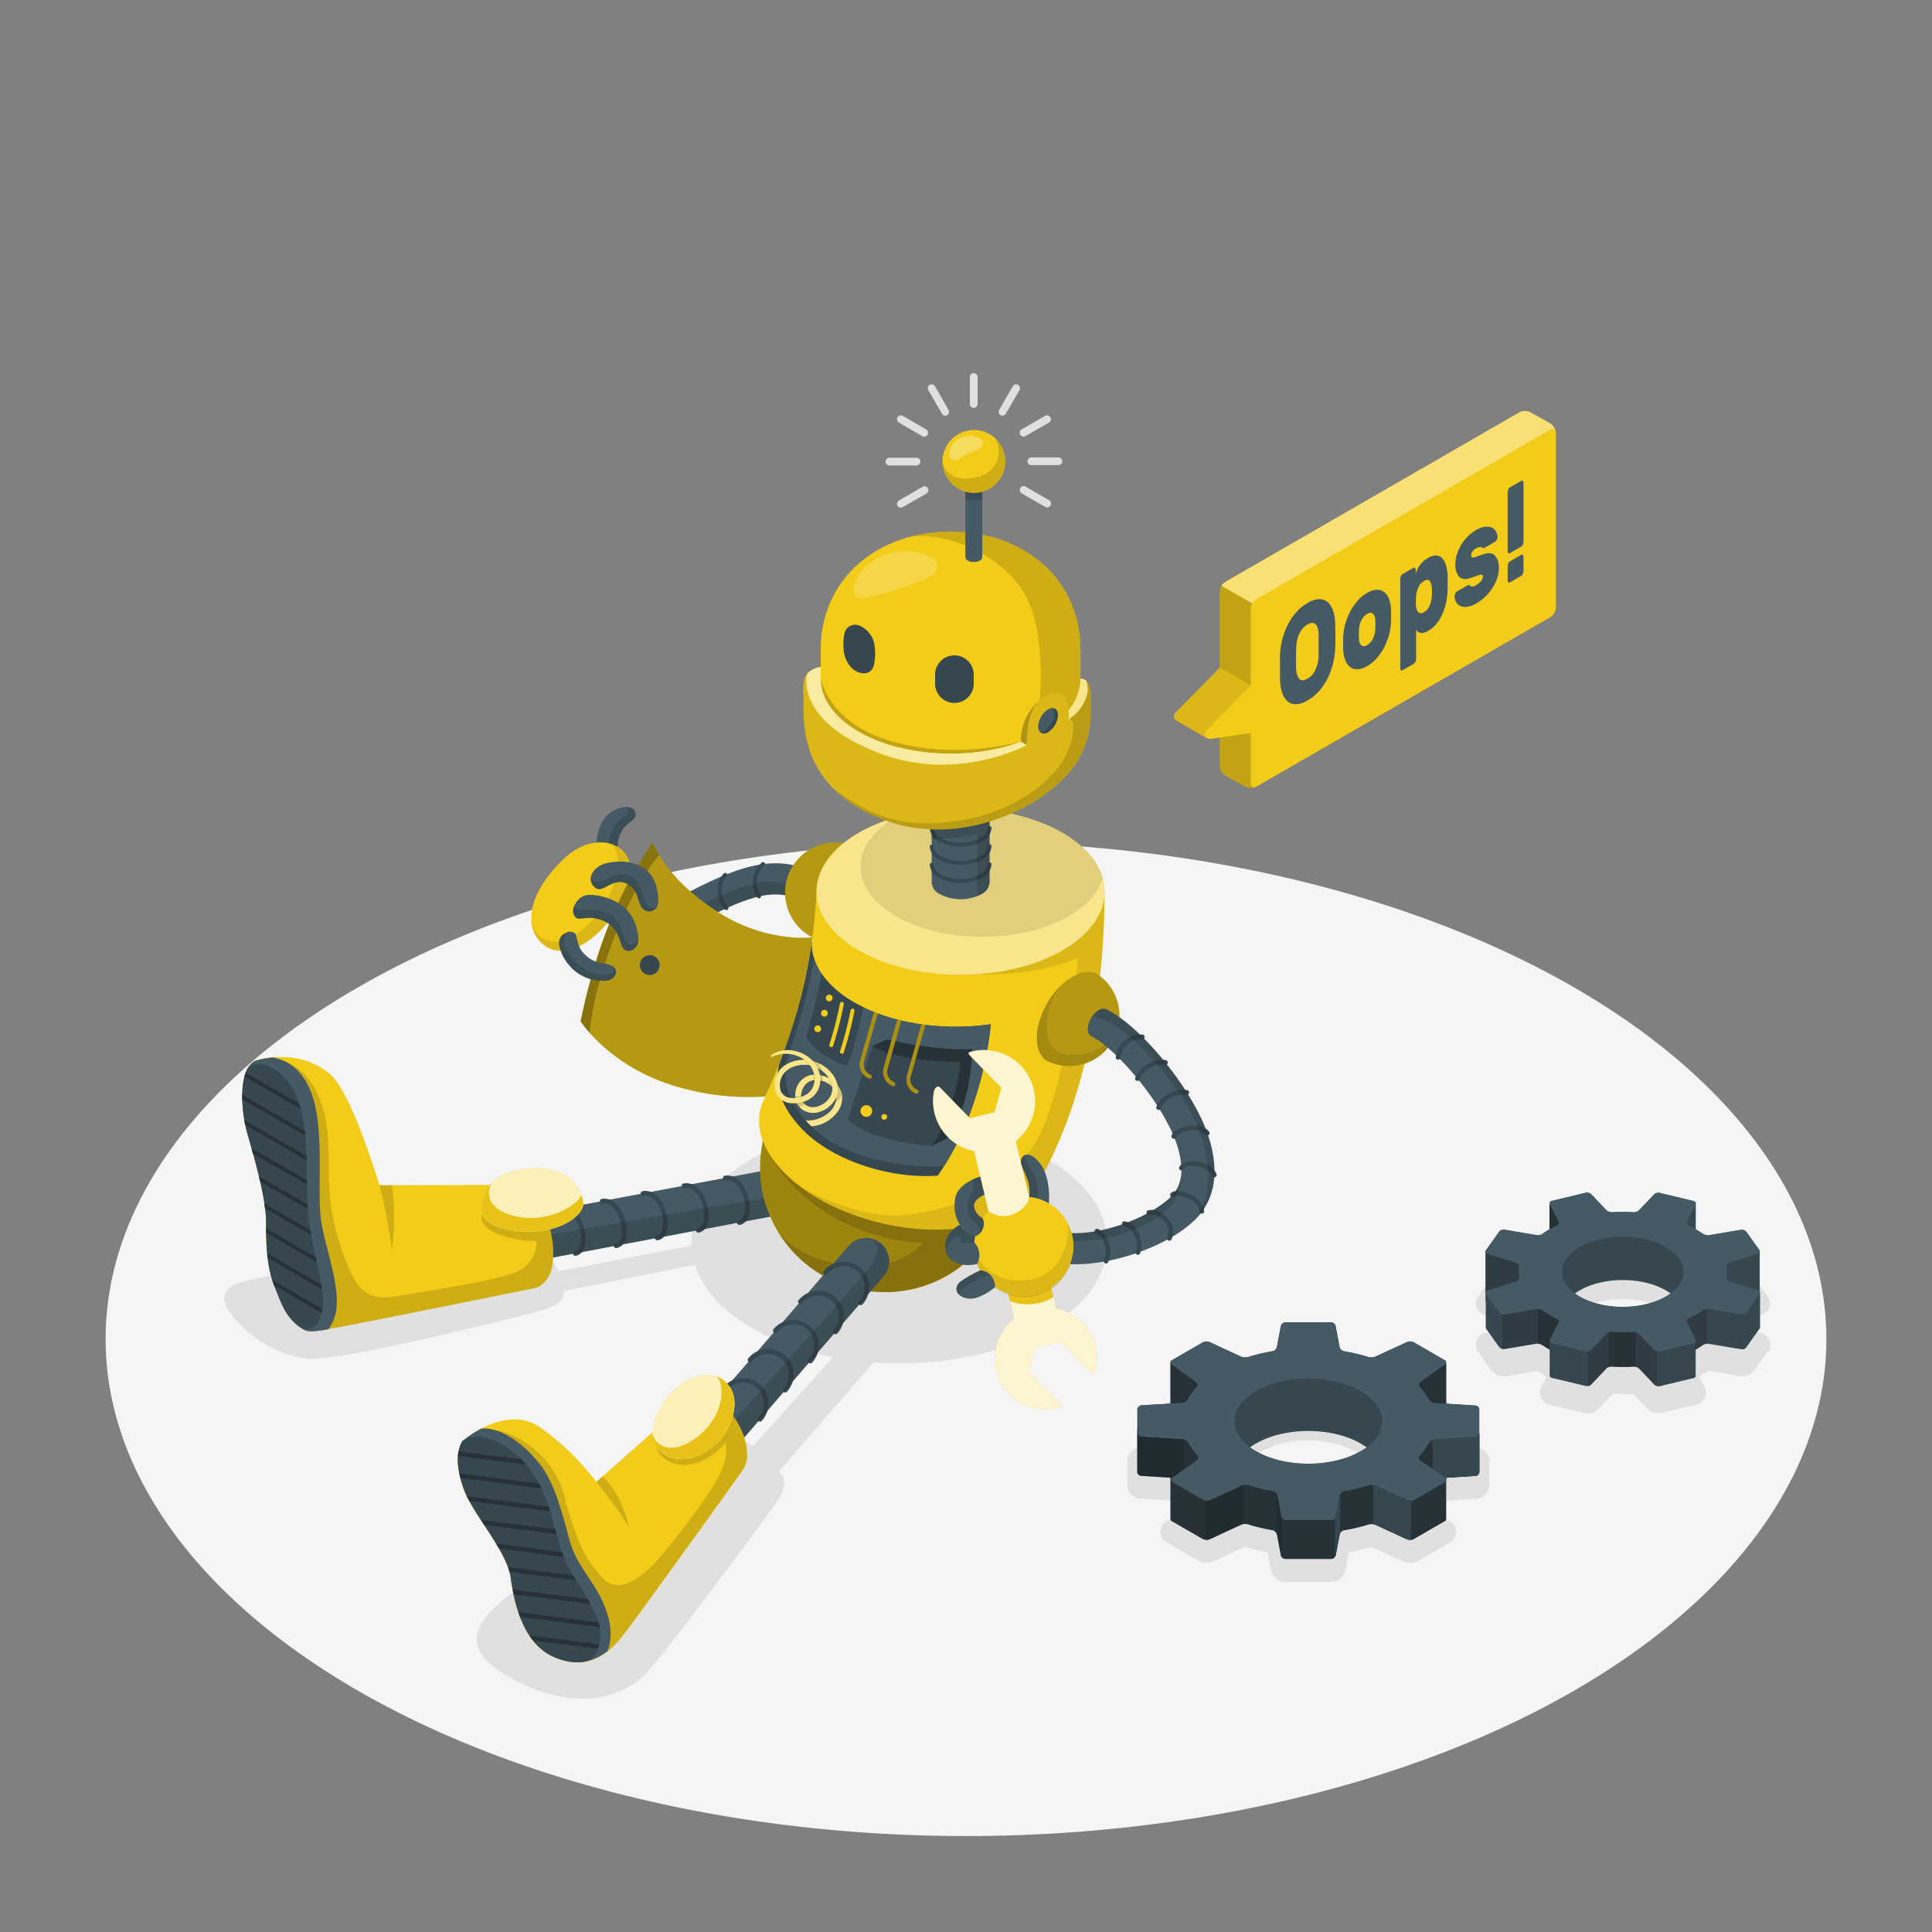 <?xml version="1.0" encoding="UTF-8" standalone="no"?>
<svg
   viewBox="0 0 500 500"
   version="1.1"
   id="svg201"
   sodipodi:docname="attack.svg"
   inkscape:version="1.3.2 (091e20e, 2023-11-25, custom)"
   xmlns:inkscape="http://www.inkscape.org/namespaces/inkscape"
   xmlns:sodipodi="http://sodipodi.sourceforge.net/DTD/sodipodi-0.dtd"
   xmlns="http://www.w3.org/2000/svg"
   xmlns:svg="http://www.w3.org/2000/svg">
  <rect x="0" y="0" width="500" height="500" fill="#808080" stroke="none"/>
  <defs
     id="defs201" />
  <sodipodi:namedview
     id="namedview201"
     pagecolor="#505050"
     bordercolor="#ffffff"
     borderopacity="1"
     inkscape:showpageshadow="0"
     inkscape:pageopacity="0"
     inkscape:pagecheckerboard="1"
     inkscape:deskcolor="#505050"
     inkscape:zoom="1.62"
     inkscape:cx="250"
     inkscape:cy="249.69136"
     inkscape:window-width="1920"
     inkscape:window-height="1017"
     inkscape:window-x="-8"
     inkscape:window-y="-8"
     inkscape:window-maximized="1"
     inkscape:current-layer="svg201" />
  <g
     id="freepik--Floor--inject-138"
     transform="matrix(-1,0,0,1,500,0)">
    <ellipse
       id="freepik--floor--inject-138"
       cx="250"
       cy="346.54"
       rx="222.67"
       ry="128.63"
       style="fill:#f5f5f5" />
  </g>
  <g
     id="freepik--Shadows--inject-138"
     transform="matrix(-1,0,0,1,500,0)">
    <path
       id="freepik--Shadow--inject-138"
       d="m 438.45,332.2 c -5.78,-2.08 -19.62,-4.12 -42.75,-5.8 -30.4,-2.21 -38.21,-3.8 -40.06,2.62 L 321,322.34 c 0.25,-8.13 -5,-16.31 -15.74,-22.51 -21,-12.13 -55.07,-12.13 -76.08,0 -21.01,12.13 -21,31.8 0,43.93 12.23,7.06 28.88,10 44.81,8.84 l 24.45,28.22 c 0,0 -3.65,2.26 1,8.61 5,6.82 30.46,41.32 34.39,44.71 6.19,5.34 18.13,9.16 34.8,-0.32 19.06,-10.84 -0.56,-21 -11.71,-28.65 -13.48,-9.26 -42.43,-28.95 -46.09,-31.62 -2.79,-2 -5.64,0.79 -5.64,0.79 l -20.77,-23.11 a 67.91,67.91 0 0 0 20.86,-7.47 c 8.05,-4.65 13,-10.4 14.88,-16.41 l 34.07,6.79 c 0,0 -1.56,3 5.65,5 6.17,1.67 52.54,13.47 60.81,12.46 8.06,-1 14.56,-5.7 18.63,-10.4 4.98,-5.8 1.97,-7.97 -0.87,-9 z"
       style="fill:#e0e0e0" />
    <g
       id="freepik--shadows--inject-138">
      <path
         d="m 155.52,409.4 a 3.86,3.86 0 0 1 -3.73,-3.08 l -0.87,-4.56 a 50.84,50.84 0 0 1 -5.78,-1.42 H 145 l -8,3.72 a 4.49,4.49 0 0 1 -1.88,0.4 4.61,4.61 0 0 1 -2.27,-0.58 l -8,-4.62 a 3.25,3.25 0 0 1 -1.66,-2.64 3.2,3.2 0 0 1 1.39,-2.78 l 4.85,-3.49 a 18.77,18.77 0 0 1 -1.22,-1.83 l -10.2,-0.65 a 3.65,3.65 0 0 1 -3.42,-3.64 v -6 a 3.65,3.65 0 0 1 3.42,-3.64 l 10.2,-0.65 a 18.77,18.77 0 0 1 1.22,-1.83 l -4.85,-3.49 a 3.17,3.17 0 0 1 0.27,-5.42 l 8,-4.62 a 4.73,4.73 0 0 1 4.15,-0.19 l 8,3.73 h 0.11 c 0,0 0,0 0,0 a 51.55,51.55 0 0 1 5.85,-1.44 l 0.87,-4.56 a 3.83,3.83 0 0 1 3.73,-3.08 h 11.77 a 3.83,3.83 0 0 1 3.72,3.08 l 0.87,4.56 a 50.84,50.84 0 0 1 5.78,1.42 h 0.15 l 8,-3.73 a 4.75,4.75 0 0 1 4.16,0.19 l 8,4.62 a 3.17,3.17 0 0 1 0.27,5.42 l -4.84,3.49 a 20.64,20.64 0 0 1 1.21,1.83 l 10.2,0.65 a 3.65,3.65 0 0 1 3.42,3.64 v 6 a 3.65,3.65 0 0 1 -3.42,3.64 l -10.2,0.65 a 20.64,20.64 0 0 1 -1.21,1.83 l 4.84,3.48 a 3.18,3.18 0 0 1 -0.27,5.43 l -8,4.62 a 4.68,4.68 0 0 1 -2.28,0.58 4.57,4.57 0 0 1 -1.87,-0.39 l -8,-3.73 h -0.08 a 51.55,51.55 0 0 1 -5.85,1.44 l -0.87,4.56 a 3.84,3.84 0 0 1 -3.72,3.08 z m 5.88,-36.6 a 24.9,24.9 0 0 0 -12.23,2.88 c -2.74,1.59 -4.31,3.62 -4.31,5.57 0,1.95 1.57,4 4.31,5.57 a 27.32,27.32 0 0 0 24.46,0 c 2.74,-1.58 4.31,-3.61 4.31,-5.57 0,-1.96 -1.57,-4 -4.31,-5.57 A 24.9,24.9 0 0 0 161.4,372.8 Z"
         style="fill:#e0e0e0"
         id="path1" />
      <path
         d="M 70.79,365.73 A 3.42,3.42 0 0 1 70,365.64 l -9,-2.14 a 3.14,3.14 0 0 1 -2.14,-1.73 3.31,3.31 0 0 1 0.07,-2.91 l 1.36,-2.7 c -0.83,-0.45 -1.61,-0.93 -2.35,-1.43 l -8.06,1.35 a 4,4 0 0 1 -0.7,0.06 3.84,3.84 0 0 1 -3.12,-1.46 l -3.49,-4.86 -0.75,-0.45 0.14,-2.1 0.1,-0.19 a 2.81,2.81 0 0 1 0.26,-0.62 l 0.07,-0.11 a 3.62,3.62 0 0 1 1.94,-1.46 l 6.22,-2 c 0,-0.2 0,-0.41 0,-0.61 l -6.42,-2 a 3.09,3.09 0 0 1 -2.1,-2.37 l -0.06,-0.16 v -0.42 a 3.52,3.52 0 0 1 0.67,-2 l 3.24,-4.51 a 4.23,4.23 0 0 1 3.3,-1.72 3.66,3.66 0 0 1 0.57,0.05 l 8.25,1.36 v 0 c 0.55,-0.38 1.17,-0.77 1.83,-1.15 l 0.48,-0.27 -1.46,-2.88 a 3,3 0 0 1 -0.32,-1.39 3.3,3.3 0 0 1 2.66,-3.1 l 8.61,-2.06 a 4.28,4.28 0 0 1 1,-0.12 3.91,3.91 0 0 1 2.84,1.12 l 3.73,3.93 c 0.82,0 1.69,-0.07 2.55,-0.07 0.86,0 1.8,0 2.71,0.08 l 3.53,-3.72 a 4.44,4.44 0 0 1 3.1,-1.35 3.31,3.31 0 0 1 0.83,0.1 l 8.93,2.13 a 3.13,3.13 0 0 1 2.42,2.68 v 0.13 0.36 a 3.41,3.41 0 0 1 -0.39,1.5 l -1.34,2.66 0.43,0.24 a 22,22 0 0 1 1.9,1.2 l 8.07,-1.36 a 4.23,4.23 0 0 1 0.7,-0.06 3.81,3.81 0 0 1 3.13,1.47 l 3.57,5 a 3,3 0 0 1 0.56,1.73 v 0.17 a 3.32,3.32 0 0 1 -2.44,2.91 l -6.18,2 V 343 l 6.4,2 a 3.06,3.06 0 0 1 2.17,2.94 3.51,3.51 0 0 1 -0.64,2 l -3.27,4.56 a 4.18,4.18 0 0 1 -3.29,1.72 3.81,3.81 0 0 1 -0.59,-0.05 l -8.19,-1.38 v 0 a 26.06,26.06 0 0 1 -2.32,1.43 l 1.45,2.88 a 3,3 0 0 1 0,2.62 3.46,3.46 0 0 1 -2.36,1.87 l -8.64,2.06 a 4.27,4.27 0 0 1 -1,0.13 3.87,3.87 0 0 1 -2.83,-1.12 l -3.75,-3.94 c -0.83,0 -1.72,0.07 -2.6,0.07 -0.88,0 -1.77,0 -2.65,-0.07 l -3.53,3.71 a 4.4,4.4 0 0 1 -3.02,1.3 z M 68,340.23 a 2.65,2.65 0 0 0 -0.21,0.26 c -0.1,0.12 -0.17,0.23 -0.24,0.33 l -0.16,0.27 a 3,3 0 0 0 0.27,3.5 7.13,7.13 0 0 0 1.56,1.54 10.34,10.34 0 0 0 1.1,0.71 20.46,20.46 0 0 0 9.79,2.28 23.49,23.49 0 0 0 5.41,-0.62 16.79,16.79 0 0 0 4.36,-1.66 11.44,11.44 0 0 0 1.06,-0.68 7,7 0 0 0 1.78,-1.84 v 0 l 0.22,-0.38 0.09,-0.22 a 3,3 0 0 0 -0.51,-3 c -1.94,-2.71 -6.94,-4.53 -12.44,-4.53 a 23.49,23.49 0 0 0 -5.41,0.62 13.51,13.51 0 0 0 -6.41,3.2 z"
         style="fill:#e0e0e0"
         id="path2" />
    </g>
  </g>
  <g
     id="freepik--Gears--inject-138"
     transform="matrix(-1,0,0,1,500,0)">
    <g
       id="freepik--gears--inject-138">
      <path
         d="m 205.67,369.57 v -4.77 a 1.08,1.08 0 0 0 -1,-1.06 l -7.6,-0.48 v -10.66 0 a 0.64,0.64 0 0 0 -0.37,-0.58 l -8,-4.62 a 2.11,2.11 0 0 0 -1.77,-0.08 l -8.11,3.76 a 3,3 0 0 1 -1.86,0.11 47.06,47.06 0 0 0 -6.3,-1.5 1.53,1.53 0 0 1 -1.17,-1.14 l -1,-5.35 a 1.25,1.25 0 0 0 -1.18,-1 h -11.79 a 1.25,1.25 0 0 0 -1.19,1 l -1,5.35 a 1.52,1.52 0 0 1 -1.17,1.14 47.43,47.43 0 0 0 -6.3,1.5 2.93,2.93 0 0 1 -1.85,-0.12 l -8.12,-3.75 a 2.14,2.14 0 0 0 -1.77,0.07 l -8,4.63 a 0.66,0.66 0 0 0 -0.37,0.57 v 10.67 l -7.59,0.48 a 1.08,1.08 0 0 0 -1,1.06 v 6 0 4.17 0 5.95 0 c 0,0.13 0.1,0.23 0.14,0.34 a 1,1 0 0 0 0.16,0.38 1.1,1.1 0 0 0 0.51,0.24 c 0.07,0 0.11,0.09 0.19,0.09 h 0.14 l 7.45,0.47 v 0 6.14 0 4.56 0 c 0,0 0,0 0,0 a 0.56,0.56 0 0 0 0.06,0.21 c 0,0 0,0 0,0 a 0.81,0.81 0 0 0 0.28,0.27 l 8,4.62 v 0 a 1.69,1.69 0 0 0 0.77,0.2 h 0.21 a 1.31,1.31 0 0 0 0.28,0 v -0.05 a 1.86,1.86 0 0 0 0.49,-0.08 l 8.12,-3.76 a 2.93,2.93 0 0 1 1.85,-0.11 49.44,49.44 0 0 0 6.3,1.5 1.53,1.53 0 0 1 1.18,1.14 l 1,5.34 a 1.07,1.07 0 0 0 0.2,0.32 v 0.13 c 0,0.06 0.11,0.09 0.16,0.14 a 0.7,0.7 0 0 0 0.16,0.14 1.11,1.11 0 0 0 0.67,0.25 h 11.77 a 1.18,1.18 0 0 0 0.74,-0.27 v 0 a 1.19,1.19 0 0 0 0.44,-0.7 l 1,-5.34 a 1.52,1.52 0 0 1 1.17,-1.14 48.65,48.65 0 0 0 6.3,-1.5 3,3 0 0 1 1.86,0.11 l 8.11,3.76 a 1.87,1.87 0 0 0 0.76,0.14 v 0 a 2,2 0 0 0 1,-0.21 l 8,-4.62 a 0.65,0.65 0 0 0 0.37,-0.55 v 0 -10.7 l 7.6,-0.48 a 1.07,1.07 0 0 0 1,-1.06 v -11.11 a 0.76,0.76 0 0 0 0.07,-0.16 z m -29.18,5 a 16.86,16.86 0 0 1 -1.56,1 c -7.47,4.31 -19.58,4.31 -27.05,0 a 15.79,15.79 0 0 1 -1.57,-1 c 0.48,-0.34 1,-0.67 1.57,-1 7.47,-4.31 19.58,-4.31 27.05,0 0.56,0.32 1.07,0.65 1.56,0.99 z"
         style="fill:#37474f"
         id="path3" />
      <path
         d="m 205.7,369.78 v 11.11 a 1.08,1.08 0 0 1 -1,1.06 l -7.6,0.48 v 10.7 a 0.65,0.65 0 0 1 -0.37,0.55 l -8,4.62 a 2,2 0 0 1 -1,0.21 v 0 a 1.87,1.87 0 0 1 -0.76,-0.14 l -8.11,-3.76 a 2.23,2.23 0 0 0 -0.76,-0.18 v 0 a 2.81,2.81 0 0 0 -1.1,0.08 47,47 0 0 1 -6.3,1.49 1.51,1.51 0 0 0 -0.49,0.21 v 0.06 a 1.41,1.41 0 0 0 -0.68,0.88 l -1,5.34 a 1.18,1.18 0 0 1 -0.43,0.7 v 0 a 1.23,1.23 0 0 1 -0.75,0.27 h -11.83 -0.22 a 1.22,1.22 0 0 1 -0.77,-0.5 v -0.13 c -0.07,-0.11 -0.18,-0.19 -0.2,-0.32 l -1,-5.34 a 1.41,1.41 0 0 0 -0.48,-0.77 v 0 a 1.52,1.52 0 0 0 -0.7,-0.36 47.78,47.78 0 0 1 -6.3,-1.49 2.82,2.82 0 0 0 -1.24,-0.06 v 0 a 2.73,2.73 0 0 0 -0.61,0.14 l -8.12,3.76 a 1.79,1.79 0 0 1 -0.49,0.08 v 0.05 0 a 2,2 0 0 1 -1.26,-0.21 v 0 l -8,-4.62 a 1.26,1.26 0 0 1 -0.17,-0.13 0.91,0.91 0 0 1 -0.13,-0.16 0.67,0.67 0 0 1 -0.07,-0.24 v 0 -10.7 l -1.39,-0.1 -6.07,-0.38 h -0.14 a 1.08,1.08 0 0 1 -1,-1 v -10.22 a 1.08,1.08 0 0 0 1,1.06 l 10.67,0.67 a 2,2 0 0 1 1.45,1 16,16 0 0 0 2.26,3.15 0.83,0.83 0 0 1 -0.12,1.29 l -6.42,4.53 a 0.59,0.59 0 0 0 0,1.08 l 8,4.63 a 2.14,2.14 0 0 0 1.77,0.07 l 8.11,-3.75 a 2.9,2.9 0 0 1 1.86,-0.11 49,49 0 0 0 6.3,1.49 1.56,1.56 0 0 1 1.18,1.14 l 1,5.35 a 1.27,1.27 0 0 0 1.19,1 h 11.77 a 1.25,1.25 0 0 0 1.18,-1 l 1,-5.35 a 1.55,1.55 0 0 1 1.17,-1.14 47.06,47.06 0 0 0 6.3,-1.5 3,3 0 0 1 1.86,0.12 l 8.11,3.75 a 2.14,2.14 0 0 0 1.77,-0.07 l 8,-4.63 a 0.59,0.59 0 0 0 0,-1.08 l -6.34,-4.57 a 0.84,0.84 0 0 1 -0.12,-1.3 16.15,16.15 0 0 0 2.27,-3.14 2,2 0 0 1 1.44,-1 l 10.67,-0.67 a 1.08,1.08 0 0 0 1,-1.06 v -1.19 a 0.76,0.76 0 0 1 0.21,0.25 z"
         style="fill:#263238"
         id="path4" />
      <path
         d="m 197.08,352.6 v 10.66 l -3.07,-0.19 a 2,2 0 0 1 -1.44,-1 15.86,15.86 0 0 0 -2.27,-3.07 0.85,0.85 0 0 1 0.12,-1.31 l 6.34,-4.56 a 0.69,0.69 0 0 0 0.32,-0.5 z"
         style="fill:#263238"
         id="path5" />
      <path
         d="m 132.5,359 a 15.4,15.4 0 0 0 -2.26,3.14 2,2 0 0 1 -1.45,1 l -3.06,0.19 v -10.75 a 0.67,0.67 0 0 0 0.32,0.52 l 6.34,4.56 a 0.85,0.85 0 0 1 0.11,1.34 z"
         style="fill:#263238"
         id="path6" />
      <path
         d="m 134.1,347.39 -8,4.63 a 0.59,0.59 0 0 0 0,1.08 l 6.34,4.57 a 0.84,0.84 0 0 1 0.12,1.3 15.4,15.4 0 0 0 -2.26,3.14 2,2 0 0 1 -1.45,1 l -10.66,0.67 a 1.08,1.08 0 0 0 -1,1.06 v 6 a 1.08,1.08 0 0 0 1,1.06 l 10.66,0.67 a 2,2 0 0 1 1.45,1 15.4,15.4 0 0 0 2.26,3.14 0.85,0.85 0 0 1 -0.12,1.31 l -6.44,4.44 a 0.6,0.6 0 0 0 0,1.08 l 8,4.63 a 2.14,2.14 0 0 0 1.77,0.07 l 8.12,-3.75 a 2.94,2.94 0 0 1 1.85,-0.12 47.43,47.43 0 0 0 6.3,1.5 1.52,1.52 0 0 1 1.17,1.14 l 1,5.35 a 1.25,1.25 0 0 0 1.19,1 h 11.77 a 1.25,1.25 0 0 0 1.18,-1 l 1,-5.35 a 1.53,1.53 0 0 1 1.17,-1.14 47.06,47.06 0 0 0 6.3,-1.5 3,3 0 0 1 1.86,0.12 l 8.11,3.75 a 2.14,2.14 0 0 0 1.77,-0.07 l 8,-4.63 a 0.59,0.59 0 0 0 0,-1.08 l -6.34,-4.56 a 0.85,0.85 0 0 1 -0.12,-1.31 15.86,15.86 0 0 0 2.27,-3.14 2,2 0 0 1 1.44,-1 l 10.67,-0.67 a 1.08,1.08 0 0 0 1,-1.06 v -6 a 1.08,1.08 0 0 0 -1,-1.06 L 194,363.07 a 2,2 0 0 1 -1.44,-1 15.86,15.86 0 0 0 -2.26,-3.07 0.84,0.84 0 0 1 0.12,-1.3 l 6.34,-4.57 a 0.59,0.59 0 0 0 0,-1.08 l -8,-4.62 a 2.11,2.11 0 0 0 -1.77,-0.08 l -8.11,3.76 a 3,3 0 0 1 -1.86,0.11 47.06,47.06 0 0 0 -6.3,-1.5 1.53,1.53 0 0 1 -1.17,-1.14 l -1,-5.35 a 1.25,1.25 0 0 0 -1.18,-1 h -11.85 a 1.25,1.25 0 0 0 -1.19,1 l -1,5.35 a 1.52,1.52 0 0 1 -1.17,1.14 47.43,47.43 0 0 0 -6.3,1.5 2.93,2.93 0 0 1 -1.85,-0.12 l -8.12,-3.75 a 2.14,2.14 0 0 0 -1.79,0.04 z M 174.93,360 c 7.46,4.31 7.46,11.31 0,15.62 -7.46,4.31 -19.58,4.31 -27.05,0 -7.47,-4.31 -7.47,-11.31 0,-15.62 7.47,-4.31 19.58,-4.34 27.05,0 z"
         style="fill:#455a64"
         id="path7" />
      <path
         d="m 125.72,383 a 0.67,0.67 0 0 1 0.32,-0.53 l 3.19,-2.3 v -7.57 a 1.36,1.36 0 0 0 -0.44,-0.11 l -10.67,-0.67 a 1.08,1.08 0 0 1 -1,-1.06 v 10.15 a 1.08,1.08 0 0 0 1,1 h 0.14 l 6.07,0.38 1.39,0.1 z"
         style="fill:#37474f"
         id="path8" />
      <path
         d="m 144.6,384.32 a 2.66,2.66 0 0 0 -0.62,0.17 l -8.11,3.75 a 2.08,2.08 0 0 1 -1,0.14 v 10.13 a 2.44,2.44 0 0 0 0.54,0 v 0 -0.05 a 1.79,1.79 0 0 0 0.49,-0.08 l 8.12,-3.76 a 2.49,2.49 0 0 1 0.61,-0.14 z"
         style="fill:#37474f"
         id="path9" />
      <path
         d="m 154.48,392.74 a 1.37,1.37 0 0 1 -0.15,-0.38 l -1,-5.35 a 1.59,1.59 0 0 0 -0.16,-0.41 v 10.15 a 1.4,1.4 0 0 1 0.16,0.4 l 1,5.34 a 0.68,0.68 0 0 0 0.15,0.26 z"
         style="fill:#37474f"
         id="path10" />
      <path
         d="m 169.65,386.61 a 1.24,1.24 0 0 0 -0.16,0.4 l -1,5.35 a 1,1 0 0 1 -0.15,0.38 v 10.13 a 1,1 0 0 0 0.15,-0.38 l 1,-5.34 a 0.82,0.82 0 0 1 0.16,-0.37 z"
         style="opacity:0.15"
         id="path11" />
      <path
         d="m 188,388.37 a 2,2 0 0 1 -1,-0.13 l -8.11,-3.75 a 2.58,2.58 0 0 0 -0.61,-0.17 v 10.14 a 2.18,2.18 0 0 1 0.61,0.16 l 8.11,3.76 a 1.87,1.87 0 0 0 0.76,0.14 H 188 Z"
         style="opacity:0.15"
         id="path12" />
      <path
         d="m 204.68,371.82 -10.67,0.67 a 1.36,1.36 0 0 0 -0.44,0.11 v 7.56 l 3.19,2.3 a 0.67,0.67 0 0 1 0.32,0.54 v -0.57 l 7.6,-0.48 a 1.08,1.08 0 0 0 1,-1.06 v -11.11 a 0.76,0.76 0 0 0 0,-0.21 v 1.19 a 1.08,1.08 0 0 1 -1,1.06 z"
         style="opacity:0.15"
         id="path13" />
      <path
         d="m 44.54,334.49 c 0,0.46 0,8.84 0,9.07 a 0.4,0.4 0 0 0 0.08,0.23 l 3.56,5 a 1.45,1.45 0 0 0 1.31,0.38 l 8.21,-1.38 a 2.27,2.27 0 0 1 1.48,0.25 21.82,21.82 0 0 0 2,1.27 c 0,0 0,6.67 0,6.81 a 0.59,0.59 0 0 0 0.46,0.5 l 8.95,2.14 A 1.71,1.71 0 0 0 72,358.2 l 3.69,-3.89 a 2.23,2.23 0 0 1 1.51,-0.65 45.64,45.64 0 0 0 5.61,0 1.92,1.92 0 0 1 1.35,0.42 l 4.12,4.33 a 1.59,1.59 0 0 0 1.39,0.26 l 8.61,-2.05 c 0.42,-0.1 0.69,-0.37 0.67,-0.65 v -6.72 c 0.59,-0.34 1.15,-0.69 1.68,-1.06 a 2.64,2.64 0 0 1 1.62,-0.46 l 8.48,1.42 a 1.56,1.56 0 0 0 1.34,-0.62 l 3.24,-4.53 a 0.82,0.82 0 0 0 0.18,-0.52 c 0,-0.16 0,-2.82 0,-6.54 a 0.37,0.37 0 0 0 0.07,-0.2 c 0,-0.08 0,-12.16 0,-12.91 v 0 a 0.4,0.4 0 0 0 -0.08,-0.22 l -3.56,-5 a 1.48,1.48 0 0 0 -1.31,-0.38 l -8.21,1.39 a 2.4,2.4 0 0 1 -1.48,-0.25 21.88,21.88 0 0 0 -2,-1.28 c 0,-3.11 0,-6.31 0,-6.68 0,0 0,0 0,0 a 0.58,0.58 0 0 0 -0.46,-0.59 l -8.95,-2.14 a 1.71,1.71 0 0 0 -1.44,0.53 l -3.68,3.88 a 2.25,2.25 0 0 1 -1.51,0.66 43.75,43.75 0 0 0 -5.61,0 2,2 0 0 1 -1.35,-0.42 L 71.8,309 a 1.65,1.65 0 0 0 -1.39,-0.26 l -8.61,2.06 c -0.42,0.1 -0.68,0.36 -0.67,0.63 v 0 6.74 c -0.58,0.34 -1.15,0.7 -1.68,1.06 a 2.65,2.65 0 0 1 -1.62,0.47 l -8.48,-1.43 a 1.57,1.57 0 0 0 -1.34,0.63 l -3.24,4.52 a 0.9,0.9 0 0 0 -0.18,0.5 v 0 c 0,0.4 0,6.74 0,10.39 v 0 a 0.39,0.39 0 0 0 -0.06,0.2 v 0 z m 46.58,1.12 a 19.13,19.13 0 0 1 -5.05,1.93 c -6,1.44 -12.71,0.56 -17.07,-1.92 a 12.22,12.22 0 0 1 -1.36,-0.88 c 0.39,-0.27 0.81,-0.54 1.26,-0.8 6.14,-3.55 16.1,-3.55 22.25,0 0.46,0.27 0.89,0.54 1.28,0.81 a 12.9,12.9 0 0 1 -1.31,0.86 z"
         style="fill:#37474f"
         id="path14" />
      <path
         d="m 97,317.08 c 0.69,0.32 1.35,0.66 2,1 v -6.68 a 0.93,0.93 0 0 1 -0.1,0.34 L 96.68,316 a 0.78,0.78 0 0 0 0.32,1.08 z"
         style="fill:#263238"
         id="path15" />
      <path
         d="m 106.82,327.7 a 8.83,8.83 0 0 1 0,2.81 0.92,0.92 0 0 0 0.57,1 l 7.75,2.44 a 0.51,0.51 0 0 1 0.36,0.5 c 0,0.15 0,2.51 0,2.51 a 0.39,0.39 0 0 0 0.06,-0.18 c 0,-4.4 0,-11.75 0,-12.39 v -0.54 c 0,0.23 -0.25,0.46 -0.63,0.58 l -7.31,2.32 a 1,1 0 0 0 -0.8,0.95 z"
         style="opacity:0.15"
         id="path16" />
      <path
         d="m 102,338.65 v 9.08 a 1.55,1.55 0 0 1 0.31,0 l 8.48,1.42 a 0.92,0.92 0 0 0 0.43,0 v -9.07 a 1.17,1.17 0 0 1 -0.45,0 l -8.48,-1.43 a 0.91,0.91 0 0 0 -0.29,0 z"
         style="opacity:0.15"
         id="path17" />
      <path
         d="m 99,349.26 c 0.58,-0.34 1.15,-0.69 1.68,-1.06 a 3,3 0 0 1 1.31,-0.47 v -9.08 a 2.86,2.86 0 0 0 -1.32,0.48 25.6,25.6 0 0 1 -3.44,2 c -0.5,0.25 -0.78,0.68 -0.62,1 l 2.33,4.61 a 0.49,0.49 0 0 1 0,0.19 c 0.06,0.26 0.06,2.33 0.06,2.33 z"
         style="fill:#263238"
         id="path18" />
      <path
         d="m 83.67,344.72 v 9.08 a 1.29,1.29 0 0 1 0.52,0.29 l 4.12,4.33 a 1.23,1.23 0 0 0 0.75,0.3 v -9.08 a 1.26,1.26 0 0 1 -0.77,-0.29 L 84.17,345 a 1.2,1.2 0 0 0 -0.5,-0.28 z"
         style="opacity:0.15"
         id="path19" />
      <path
         d="m 76.69,344.67 v 9.08 a 1.6,1.6 0 0 1 0.54,-0.09 45.64,45.64 0 0 0 5.61,0 2.16,2.16 0 0 1 0.83,0.13 v -9.08 a 2,2 0 0 0 -0.85,-0.13 45.48,45.48 0 0 1 -5.6,0 1.51,1.51 0 0 0 -0.53,0.09 z"
         style="fill:#263238"
         id="path20" />
      <path
         d="m 71.21,349.6 v 9.08 a 1.94,1.94 0 0 0 0.82,-0.48 l 3.69,-3.89 a 2.47,2.47 0 0 1 1,-0.56 v -9.08 a 2.34,2.34 0 0 0 -1,0.57 L 72,349.12 a 2,2 0 0 1 -0.79,0.48 z"
         style="opacity:0.15"
         id="path21" />
      <path
         d="m 61.18,347 v 2.25 0 3.56 c 0,1.61 0,3.18 0,3.25 a 0.59,0.59 0 0 0 0.46,0.5 l 8.95,2.13 a 1.18,1.18 0 0 0 0.61,0 v -9.09 a 1.27,1.27 0 0 1 -0.63,0 l -8.95,-2.14 A 0.55,0.55 0 0 1 61.18,347 Z"
         style="fill:#37474f"
         id="path22" />
      <path
         d="m 58.29,338.66 v 9.08 a 2.08,2.08 0 0 1 0.9,0.27 21.82,21.82 0 0 0 2,1.27 c 0,0 0,-2.08 0,-2.36 a 0.87,0.87 0 0 1 0.09,-0.37 l 2.15,-4.26 a 0.76,0.76 0 0 0 -0.27,-1.07 25.73,25.73 0 0 1 -4,-2.28 1.76,1.76 0 0 0 -0.87,-0.28 z"
         style="opacity:0.15"
         id="path23" />
      <path
         d="m 44.54,334.5 c 0,0.45 0,8.82 0,9.06 a 0.4,0.4 0 0 0 0.08,0.23 l 3.57,5 a 1.07,1.07 0 0 0 0.61,0.35 V 340 a 1.09,1.09 0 0 1 -0.64,-0.36 l -3.56,-5 a 0.33,0.33 0 0 1 -0.06,-0.14 z"
         style="fill:#37474f"
         id="path24" />
      <path
         d="m 98.46,310.79 -8.95,-2.14 a 1.71,1.71 0 0 0 -1.44,0.53 l -3.68,3.88 a 2.25,2.25 0 0 1 -1.51,0.66 43.75,43.75 0 0 0 -5.61,0 2,2 0 0 1 -1.35,-0.42 L 71.8,309 a 1.65,1.65 0 0 0 -1.39,-0.26 l -8.61,2.06 c -0.42,0.1 -0.68,0.36 -0.67,0.63 a 0.39,0.39 0 0 0 0,0.18 l 2.33,4.63 c 0.17,0.32 -0.11,0.77 -0.62,1 -0.51,0.23 -1.19,0.6 -1.75,0.91 -0.56,0.31 -1.15,0.7 -1.68,1.06 a 2.65,2.65 0 0 1 -1.62,0.47 l -8.48,-1.43 a 1.57,1.57 0 0 0 -1.34,0.63 l -3.24,4.52 a 0.9,0.9 0 0 0 -0.18,0.5 v 0 a 0.49,0.49 0 0 0 0.36,0.47 l 7.74,2.46 a 0.9,0.9 0 0 1 0.58,1 8.77,8.77 0 0 0 0,2.8 c 0.07,0.37 -0.28,0.8 -0.8,1 l -7.31,2.31 a 1,1 0 0 0 -0.56,0.39 v 0 a 0.39,0.39 0 0 0 -0.06,0.2 v 0 0 a 0.36,0.36 0 0 0 0.07,0.22 l 3.57,5 a 1.41,1.41 0 0 0 1.3,0.38 l 8.22,-1.38 a 2.19,2.19 0 0 1 1.47,0.26 25.73,25.73 0 0 0 4,2.28 0.77,0.77 0 0 1 0.27,1.08 l -2.14,4.25 a 0.62,0.62 0 0 0 0.36,1 l 8.95,2.14 a 1.74,1.74 0 0 0 1.44,-0.53 l 3.69,-3.88 a 2.15,2.15 0 0 1 1.51,-0.65 47.56,47.56 0 0 0 5.6,0 2,2 0 0 1 1.35,0.42 l 4.13,4.34 a 1.62,1.62 0 0 0 1.38,0.26 l 8.61,-2.06 c 0.51,-0.13 0.8,-0.49 0.63,-0.82 l -2.33,-4.61 c -0.16,-0.33 0.12,-0.77 0.62,-1 a 24.59,24.59 0 0 0 3.44,-2 2.54,2.54 0 0 1 1.61,-0.46 l 8.48,1.43 a 1.55,1.55 0 0 0 1.34,-0.63 l 3.25,-4.52 a 1,1 0 0 0 0.18,-0.5 0.49,0.49 0 0 0 -0.37,-0.49 l -7.74,-2.45 a 0.91,0.91 0 0 1 -0.57,-1 8.77,8.77 0 0 0 0,-2.8 1,1 0 0 1 0.8,-1 l 7.31,-2.32 c 0.38,-0.12 0.61,-0.35 0.63,-0.58 v 0 a 0.4,0.4 0 0 0 -0.08,-0.22 l -3.56,-5 a 1.48,1.48 0 0 0 -1.31,-0.38 l -8.21,1.39 a 2.4,2.4 0 0 1 -1.48,-0.25 21.88,21.88 0 0 0 -2,-1.28 c -0.63,-0.35 -1.29,-0.69 -2,-1 a 0.78,0.78 0 0 1 -0.27,-1.08 l 2.15,-4.25 a 0.75,0.75 0 0 0 0.09,-0.34 c 0,0 0,0 0,0 a 0.58,0.58 0 0 0 -0.43,-0.71 z M 74,320.76 c 8,-1.93 17.23,0.28 20.56,4.91 a 5.58,5.58 0 0 1 0.8,5.5 1.08,1.08 0 0 1 -0.08,0.19 l -0.09,0.19 a 0.76,0.76 0 0 1 -0.09,0.18 8.79,8.79 0 0 1 -2.69,3 12.9,12.9 0 0 1 -1.31,0.86 19.13,19.13 0 0 1 -5.05,1.93 c -6,1.44 -12.71,0.56 -17.07,-1.92 a 12.22,12.22 0 0 1 -1.36,-0.88 9.92,9.92 0 0 1 -2.13,-2.11 5.59,5.59 0 0 1 -0.43,-6.28 l 0.08,-0.14 0.19,-0.3 c 0.11,-0.16 0.22,-0.32 0.34,-0.47 l 0.31,-0.39 0.16,-0.16 0.22,-0.23 A 15.72,15.72 0 0 1 74,320.76 Z"
         style="fill:#455a64"
         id="path25" />
    </g>
  </g>
  <g
     id="freepik--Robot--inject-138"
     transform="matrix(-1,0,0,1,500,0)">
    <g
       id="freepik--robot--inject-138">
      <path
         d="m 364.78,326.84 a 6.24,6.24 0 0 1 -1.13,-0.1 l -63.72,-12 a 6.01,6.01 0 1 1 2.24,-11.81 l 63.72,12 a 6,6 0 0 1 -1.11,11.92 z"
         style="fill:#455a64"
         id="path26" />
      <path
         d="M 351.12,325 H 351 c -2.08,-0.39 -3,-2.93 -2.4,-6.3 0.68,-3.66 3.08,-7 6.32,-6.42 a 0.601,0.601 0 1 1 -0.23,1.18 c -2.45,-0.46 -4.35,2.47 -4.91,5.46 -0.41,2.15 -0.13,4.6 1.44,4.9 a 0.6,0.6 0 0 1 -0.11,1.19 z"
         style="fill:#37474f"
         id="path27" />
      <path
         d="m 340.51,323 h -0.11 a 3,3 0 0 1 -2.26,-2.13 c -0.89,-2.54 0,-6.61 2,-8.89 a 4.32,4.32 0 0 1 4.18,-1.7 0.61,0.61 0 0 1 -0.22,1.19 3.14,3.14 0 0 0 -3,1.29 c -1.66,1.93 -2.5,5.61 -1.76,7.71 a 1.81,1.81 0 0 0 1.34,1.35 0.6,0.6 0 0 1 -0.11,1.19 z"
         style="fill:#37474f"
         id="path28" />
      <path
         d="m 329.9,321 h -0.12 c -2.07,-0.39 -3,-2.93 -2.4,-6.31 0.69,-3.65 3.08,-7 6.32,-6.41 a 0.6,0.6 0 1 1 -0.22,1.18 c -2.46,-0.47 -4.35,2.47 -4.92,5.46 -0.4,2.15 -0.13,4.6 1.45,4.89 a 0.62,0.62 0 0 1 0.48,0.71 0.61,0.61 0 0 1 -0.59,0.48 z"
         style="fill:#37474f"
         id="path29" />
      <path
         d="m 319.28,319 h -0.11 a 3,3 0 0 1 -2.26,-2.14 c -0.89,-2.53 0,-6.6 2,-8.89 a 4.32,4.32 0 0 1 4.19,-1.69 0.601,0.601 0 1 1 -0.23,1.18 3.18,3.18 0 0 0 -3.05,1.3 c -1.66,1.93 -2.5,5.6 -1.76,7.71 a 1.81,1.81 0 0 0 1.34,1.35 0.6,0.6 0 0 1 -0.11,1.19 z"
         style="fill:#37474f"
         id="path30" />
      <path
         d="m 308.67,317 h -0.11 c -2.08,-0.39 -3.05,-2.92 -2.41,-6.3 0.69,-3.65 3.09,-7 6.32,-6.42 a 0.61,0.61 0 0 1 -0.22,1.19 c -2.44,-0.46 -4.35,2.46 -4.92,5.45 -0.4,2.15 -0.12,4.6 1.45,4.9 a 0.6,0.6 0 0 1 0.48,0.7 0.62,0.62 0 0 1 -0.59,0.48 z"
         style="fill:#37474f"
         id="path31" />
      <path
         d="m 295,308.82 a 6,6 0 0 0 4.89,5.88 l 63.72,12 a 6.24,6.24 0 0 0 1.13,0.1 6,6 0 0 0 5.9,-4.9 v -0.21 z"
         style="opacity:0.15"
         id="path32" />
      <path
         d="m 433.42,274.36 c -4.76,-1.26 -12.25,-1.65 -18.56,3.38 -5.14,4.1 -11.08,22.59 -13.07,29 l -33.69,-0.08 v 0 a 8.67,8.67 0 0 0 -4.93,2.34 c -5.64,5.6 -6.71,11.86 -6.23,17.82 0.3,3.68 2.8,6.22 4.59,6.53 v 0 c 0.54,0.11 44.86,9.08 51.15,10.19 10.47,1.85 8.19,1.83 14.38,-7.05 4.07,-5.83 4.07,-14.45 4.07,-20.15 0,-5.7 2.56,-15.13 4.72,-22.52 2.16,-7.39 2.33,-18.2 -2.43,-19.46 z"
         style="fill:#f3cc19"
         id="path33" />
      <path
         d="m 426.66,274.49 c -5.6,2.08 -9.07,7 -10.77,14.53 -1.7,7.53 -0.19,13.76 -1.78,24.63 a 64.19,64.19 0 0 1 -5.6,17.05 c -2.16,4.09 -5.23,5.79 -11,4.79 -5.77,-1 -26.15,-4 -31.48,-6.47 a 8.27,8.27 0 0 1 -4.9,-7.82 29.28,29.28 0 0 0 10.12,-1.86 c 4.55,-1.92 4.21,-4.1 4.07,-5.29 l -5.5,-7.39 h -1.7 a 8.67,8.67 0 0 0 -4.93,2.34 c -5.64,5.6 -6.71,11.86 -6.23,17.82 0.3,3.68 2.8,6.22 4.59,6.53 v 0 c 0.54,0.11 44.86,9.08 51.15,10.19 10.47,1.85 8.19,1.83 14.38,-7.05 4.07,-5.83 4.07,-14.45 4.07,-20.15 0,-5.7 2.56,-15.13 4.72,-22.52 a 37.43,37.43 0 0 0 1.37,-7.78 c -4.24,-6.94 -8.4,-12.37 -10.58,-11.55 z"
         style="opacity:0.15"
         id="path34" />
      <path
         d="m 433.42,274.36 -0.93,-0.23 v 0 a 25.25,25.25 0 0 0 -3.12,-0.48 c -7.19,1.44 -10.58,7.8 -11.61,16.54 -1.03,8.74 -0.09,18.53 -0.73,24.62 -0.64,6.09 -4.43,15.89 -4.18,22.36 A 11.36,11.36 0 0 0 415,344 c 7.79,1.37 6.35,0.67 12,-7.47 4.07,-5.83 4.07,-14.45 4.07,-20.15 0,-5.7 2.56,-15.13 4.72,-22.52 2.16,-7.39 2.39,-18.24 -2.37,-19.5 z"
         style="fill:#455a64"
         id="path35" />
      <path
         d="m 401.79,306.74 a 150.84,150.84 0 0 0 -3.21,16.69 61.1,61.1 0 0 1 0,-16.69 z"
         style="opacity:0.15"
         id="path36" />
      <path
         d="m 423,284.35 c -3.27,8.4 -2,21.16 -2.72,29.42 -0.72,8.26 -4.46,19.82 -3.89,24.19 0.57,4.37 2.76,7.42 6.1,5.47 a 14,14 0 0 0 4.17,-5 c 1,-1.93 1.69,-4 2.17,-5.19 2.31,-5.48 2.31,-12.19 2.31,-16.91 0,-5.7 2.56,-15.13 4.72,-22.52 1.62,-5.53 2.12,-13 0.27,-16.88 -1.44,-3.2 -9.54,-1.81 -13.13,7.42 z"
         style="fill:#37474f"
         id="path37" />
      <path
         d="m 420.56,305.41 c 0,0.39 0,0.78 0,1.17 l 14,-8.07 c 0.12,-0.46 0.25,-0.92 0.38,-1.38 z"
         style="fill:#263238"
         id="path38" />
      <path
         d="m 436.42,277.63 -13.87,8 c -0.14,0.45 -0.27,0.91 -0.4,1.39 l 14.58,-8.42 c -0.09,-0.33 -0.2,-0.66 -0.31,-0.97 z"
         style="fill:#263238"
         id="path39" />
      <path
         d="m 433,304.45 -12.58,7.26 c 0,0.41 -0.05,0.81 -0.07,1.2 l 12.33,-7.12 c 0.09,-0.45 0.2,-0.89 0.32,-1.34 z"
         style="fill:#263238"
         id="path40" />
      <path
         d="m 418,326.65 13.13,-7.58 c 0,-0.39 0,-0.78 0,-1.16 l -12.86,7.43 c -0.09,0.44 -0.18,0.88 -0.27,1.31 z"
         style="fill:#263238"
         id="path41" />
      <path
         d="m 420.68,299.14 v 1.17 l 15.87,-9.16 c 0.09,-0.43 0.17,-0.86 0.25,-1.3 z"
         style="fill:#263238"
         id="path42" />
      <path
         d="m 419.66,318.35 c -0.08,0.43 -0.15,0.86 -0.23,1.29 l 12,-6.91 c 0.05,-0.41 0.11,-0.83 0.17,-1.25 z"
         style="fill:#263238"
         id="path43" />
      <path
         d="m 437.3,284.49 c 0,-0.39 0,-0.78 0,-1.16 l -16.17,9.34 c 0,0.41 -0.09,0.81 -0.13,1.23 z"
         style="fill:#263238"
         id="path44" />
      <path
         d="m 429.06,332.69 c 0.18,-0.48 0.34,-1 0.5,-1.45 l -13,7.52 a 6.41,6.41 0 0 0 0.3,1 z"
         style="fill:#263238"
         id="path45" />
      <path
         d="m 430.73,325.56 c 0,-0.42 0.1,-0.83 0.14,-1.24 l -14,8.12 c -0.08,0.44 -0.15,0.87 -0.21,1.28 z"
         style="fill:#263238"
         id="path46" />
      <path
         d="m 360.9,318.65 c 7.78,0.74 14.1,-2.09 14.4,-4.6 0,0 1.88,-10.48 -12,-11.6 -13.88,-1.12 -14.26,9.05 -14.26,9.05 -0.04,2.4 4.07,6.42 11.86,7.15 z"
         style="fill:#f3cc19"
         id="path47" />
      <path
         d="m 360.9,318.65 c 7.78,0.74 14.1,-2.09 14.4,-4.6 0,0 1.88,-10.48 -12,-11.6 -13.88,-1.12 -14.26,9.05 -14.26,9.05 -0.04,2.4 4.07,6.42 11.86,7.15 z"
         style="opacity:0.7;fill:#ffffff"
         id="path48" />
      <path
         d="m 375.3,314.05 a 9.7,9.7 0 0 0 -2.54,-7.93 c 0.53,1 2.75,6.1 -5.38,8.44 -9.06,2.59 -17.37,-3.1 -17.83,-5.34 v 0 a 8.7,8.7 0 0 0 -0.5,2.28 c 0,2.4 4.06,6.42 11.85,7.15 7.79,0.73 14.1,-2.09 14.4,-4.6 z"
         style="fill:#f3cc19"
         id="path49" />
      <path
         d="m 375.3,314.05 a 9.7,9.7 0 0 0 -2.54,-7.93 c 0.53,1 2.75,6.1 -5.38,8.44 -9.06,2.59 -17.37,-3.1 -17.83,-5.34 v 0 a 8.7,8.7 0 0 0 -0.5,2.28 c 0,2.4 4.06,6.42 11.85,7.15 7.79,0.73 14.1,-2.09 14.4,-4.6 z"
         style="opacity:0.05"
         id="path50" />
      <path
         d="m 345.66,218.05 c -0.2,-2.17 -1,-6.68 -4.79,-8.46 -3.79,-1.78 -5.84,0 -5.3,1.66 0.54,1.66 4.45,2.19 4.61,7.89 0,0 3.4,1.47 5.48,-1.09 z"
         style="fill:#455a64"
         id="path51" />
      <path
         d="m 342.36,217.17 a 8.77,8.77 0 0 0 -4,-5.94 c -1.21,-0.95 -1.4,-1.94 0,-2.36 -2.16,-0.19 -3.23,1.12 -2.82,2.38 0.55,1.69 4.45,2.19 4.61,7.89 a 6.05,6.05 0 0 0 2.45,0.41 c -0.02,-0.71 -0.11,-1.55 -0.24,-2.38 z"
         style="opacity:0.15"
         id="path52" />
      <path
         d="m 337.52,222 c 2.45,-5 10.23,-5.64 16.28,0 9.08,8.47 10.57,16.86 6.74,21.32 -3.83,4.46 -9.68,3.18 -14.88,-1.5 -4,-3.63 -11.66,-12.65 -8.14,-19.82 z"
         style="fill:#f3cc19"
         id="path53" />
      <path
         d="m 360.54,243.3 a 8.37,8.37 0 0 0 1.95,-5.06 c -0.47,2.5 -1.73,4.27 -3.43,4.87 -2.08,0.74 -5.78,1.89 -11.92,-4.46 -6.14,-6.35 -9.36,-16.9 -5.18,-20.27 a 7,7 0 0 0 -4.44,3.6 c -3.54,7.19 4.14,16.21 8.14,19.82 5.2,4.68 11.05,5.97 14.88,1.5 z"
         style="opacity:0.1"
         id="path54" />
      <path
         d="m 324.41,241.33 c -15.39,-8.19 -23.77,-12.28 -31.35,-8.35 l -3.69,-7.12 c 11.67,-6.05 23.05,0 38.81,8.4 z"
         style="fill:#455a64"
         id="path55" />
      <path
         d="m 303.56,232.51 a 0.52,0.52 0 0 1 -0.41,-0.82 5.63,5.63 0 0 0 0.87,-4.22 5.3,5.3 0 0 0 -1.79,-3.42 0.51,0.51 0 1 1 0.59,-0.83 6.21,6.21 0 0 1 2.21,4.09 6.67,6.67 0 0 1 -1.06,5 0.51,0.51 0 0 1 -0.41,0.2 z"
         style="fill:#37474f"
         id="path56" />
      <path
         d="m 312,235.55 a 0.52,0.52 0 0 1 -0.37,-0.87 6.06,6.06 0 0 0 1.57,-4.58 5,5 0 0 0 -1.18,-3.27 0.512,0.512 0 1 1 0.65,-0.79 5.8,5.8 0 0 1 1.55,4 7.06,7.06 0 0 1 -1.86,5.36 0.51,0.51 0 0 1 -0.36,0.15 z"
         style="fill:#37474f"
         id="path57" />
      <path
         d="m 293.06,233 c 7.58,-3.93 16,0.16 31.35,8.35 l 1.56,-2.92 a 89.54,89.54 0 0 0 -11,-6 c -10.83,-4.9 -14.95,-5.45 -23.44,-2.28 z"
         style="opacity:0.15"
         id="path58" />
      <circle
         cx="283.82"
         cy="231.03"
         r="13"
         transform="rotate(-22.5,283.82,231.038)"
         style="fill:#f3cc19"
         id="circle58" />
      <circle
         cx="283.82"
         cy="231.03"
         r="13"
         transform="rotate(-22.5,283.82,231.038)"
         style="opacity:0.25"
         id="circle59" />
      <circle
         cx="270.95"
         cy="302.08"
         r="32.34"
         style="fill:#f3cc19"
         id="circle60" />
      <circle
         cx="270.95"
         cy="302.08"
         r="32.34"
         style="opacity:0.35"
         id="circle61" />
      <path
         d="m 273,327.42 c -8,-0.92 -11.82,-5.75 -11.82,-5.75 0,0 28.06,0.08 41.5,-26 a 32.38,32.38 0 0 0 -17.36,-22.56 l -37.79,6.72 a 32.34,32.34 0 1 0 51.15,39 c -6.46,7.59 -17.56,9.54 -25.68,8.59 z"
         style="opacity:0.15"
         id="path61" />
      <path
         d="m 302.42,284.8 v 0 l -0.17,-0.34 c -0.05,-0.09 -0.09,-0.18 -0.13,-0.26 a 154.46,154.46 0 0 1 -8.81,-24 139.68,139.68 0 0 1 -4.64,-29.78 h -74.54 c 0,27.92 5.36,55.35 17.57,76.58 v 0 c 2.08,4.09 6.48,7.47 13,9.45 16.09,4.87 39.07,-0.51 51.33,-12 7.1,-6.6 9.05,-13.8 6.39,-19.65 z"
         style="fill:#f3cc19"
         id="path62" />
      <path
         d="m 294.25,306.06 c -5.22,3.84 -17.06,8.61 -25.92,8.53 -10.14,-0.1 -30.47,-5.72 -37.74,-21.59 -7.27,-15.87 -9.59,-45.23 -9.59,-45.23 0,0 8.61,4.94 28.1,4.46 l -2.55,-21.78 h -32.4 c 0,27.92 5.36,55.35 17.57,76.58 v 0 c 2.08,4.09 6.48,7.47 13,9.45 15.34,4.64 36.92,-0.03 49.53,-10.42 z"
         style="opacity:0.1"
         id="path63" />
      <path
         d="m 298.16,274.83 c -0.1,-0.27 -0.21,-0.54 -0.31,-0.82 -0.1,-0.28 -0.12,-0.32 -0.19,-0.48 v -0.11 c -1.35,-3.65 -2.85,-8.08 -4.31,-13.19 a 126.4,126.4 0 0 1 -3.55,-17.65 v -0.08 c 0.83,6.05 -2.76,12.28 -10.8,16.91 -9.6,5.54 -23.14,7.44 -35.42,5.66 1.44,13.77 6.08,28.26 13.72,39.18 12,0.88 26.09,-3.57 34.07,-11 6.49,-6.18 8.63,-12.82 6.79,-18.42 z"
         style="fill:#37474f"
         id="path64" />
      <path
         d="m 296.26,274.1 c -0.1,-0.26 -0.19,-0.54 -0.29,-0.82 l -0.18,-0.48 v -0.11 c -1.28,-3.68 -2.7,-8.14 -4.05,-13.27 a 112.71,112.71 0 0 1 -2.38,-11.59 c -1.25,4.24 -4.7,8.31 -10.38,11.58 -9.6,5.54 -23.14,7.44 -35.42,5.66 1.34,12.76 5.42,26.12 12.09,36.7 11.66,0.73 25.66,-2.42 33.44,-9.42 6.63,-6.01 8.91,-12.61 7.17,-18.25 z"
         style="fill:#455a64"
         id="path65" />
      <path
         d="m 274.18,270.69 -3.76,-1.7 c 0,0 -13.73,3.21 -22,2.44 a 53.23,53.23 0 0 0 1.58,12.19 39.64,39.64 0 0 0 4.5,10.82 l 4.33,2.1 z"
         style="fill:#263238"
         id="path66" />
      <path
         d="m 251.49,274.86 c 0,5.23 4.33,18.09 7.35,21.68 0,0 15.17,-0.71 21.7,-6.69 -0.21,-1.67 -6.36,-19.16 -6.36,-19.16 -4.01,2.96 -15.86,4.18 -22.69,4.17 z"
         style="fill:#37474f"
         id="path67" />
      <circle
         cx="275.79"
         cy="287.53"
         r="1.51"
         style="fill:#f3cc19"
         id="circle67" />
      <circle
         cx="271.16"
         cy="289.04"
         r="0.74"
         style="fill:#f3cc19"
         id="circle68" />
      <path
         d="m 275.07,279.12 a 0.48,0.48 0 0 1 -0.2,0 0.5,0.5 0 0 1 -0.46,-0.3 0.52,0.52 0 0 1 0.27,-0.66 2.94,2.94 0 0 0 1.7,-3.51 l -3.53,-12.42 c 0.31,-0.12 0.63,-0.24 0.93,-0.37 l 3.56,12.52 a 3.93,3.93 0 0 1 -2.27,4.74 z"
         style="fill:#f3cc19"
         id="path68" />
      <path
         d="m 269,281.05 a 0.48,0.48 0 0 1 -0.2,0 0.51,0.51 0 0 1 -0.46,-0.31 0.52,0.52 0 0 1 0.27,-0.66 2.93,2.93 0 0 0 1.69,-3.5 l -3.55,-12.52 1,-0.24 3.55,12.49 a 3.93,3.93 0 0 1 -2.3,4.74 z"
         style="fill:#f3cc19"
         id="path69" />
      <path
         d="m 263,283 a 0.43,0.43 0 0 1 -0.19,0 0.5,0.5 0 0 1 -0.47,-0.3 0.52,0.52 0 0 1 0.27,-0.66 2.93,2.93 0 0 0 1.69,-3.51 l -3.78,-13.31 1,-0.13 3.73,13.17 A 3.92,3.92 0 0 1 263,283 Z"
         style="fill:#f3cc19"
         id="path70" />
      <g
         style="opacity:0.3"
         id="g73">
        <path
           d="m 275.07,279.12 a 0.48,0.48 0 0 1 -0.2,0 0.5,0.5 0 0 1 -0.46,-0.3 0.52,0.52 0 0 1 0.27,-0.66 2.94,2.94 0 0 0 1.7,-3.51 l -3.53,-12.42 c 0.31,-0.12 0.63,-0.24 0.93,-0.37 l 3.56,12.52 a 3.93,3.93 0 0 1 -2.27,4.74 z"
           id="path71" />
        <path
           d="m 269,281.05 a 0.48,0.48 0 0 1 -0.2,0 0.51,0.51 0 0 1 -0.46,-0.31 0.52,0.52 0 0 1 0.27,-0.66 2.93,2.93 0 0 0 1.69,-3.5 l -3.55,-12.52 1,-0.24 3.55,12.49 a 3.93,3.93 0 0 1 -2.3,4.74 z"
           id="path72" />
        <path
           d="m 263,283 a 0.43,0.43 0 0 1 -0.19,0 0.5,0.5 0 0 1 -0.47,-0.3 0.52,0.52 0 0 1 0.27,-0.66 2.93,2.93 0 0 0 1.69,-3.51 l -3.78,-13.31 1,-0.13 3.73,13.17 A 3.92,3.92 0 0 1 263,283 Z"
           id="path73" />
      </g>
      <path
         d="m 279,259.41 c -0.77,0.45 -1.58,0.86 -2.4,1.26 0.88,4.47 2.5,11.42 4.14,15.19 0,0 8,-2.42 10.65,-7.68 a 124.51,124.51 0 0 1 -4,-16.19 24.77,24.77 0 0 1 -8.39,7.42 z"
         style="fill:#37474f"
         id="path74" />
      <path
         d="m 286.28,258.28 a 0.87,0.87 0 1 1 -0.87,-0.87 0.87,0.87 0 0 1 0.87,0.87 z"
         style="fill:#f3cc19"
         id="path75" />
      <path
         d="m 287.51,262.23 a 0.87,0.87 0 1 1 -0.86,-0.87 0.86,0.86 0 0 1 0.86,0.87 z"
         style="fill:#f3cc19"
         id="path76" />
      <path
         d="m 289.25,266.25 a 0.87,0.87 0 1 1 -0.87,-0.87 0.87,0.87 0 0 1 0.87,0.87 z"
         style="fill:#f3cc19"
         id="path77" />
      <path
         d="m 282.12,272.73 a 0.51,0.51 0 0 1 -0.47,-0.31 93.61,93.61 0 0 1 -2.78,-10.81 0.51,0.51 0 0 1 0.41,-0.58 0.52,0.52 0 0 1 0.58,0.42 94.68,94.68 0 0 0 2.72,10.55 0.5,0.5 0 0 1 -0.27,0.65 0.46,0.46 0 0 1 -0.19,0.08 z"
         style="fill:#f3cc19"
         id="path78" />
      <path
         d="m 284.87,271 a 0.51,0.51 0 0 1 -0.47,-0.31 95.71,95.71 0 0 1 -2.78,-10.81 0.507,0.507 0 0 1 1,-0.17 93.55,93.55 0 0 0 2.72,10.59 0.51,0.51 0 0 1 -0.27,0.66 0.65,0.65 0 0 1 -0.2,0.04 z"
         style="fill:#f3cc19"
         id="path79" />
      <path
         d="m 349.73,264.32 c 0,0 -6.49,10.29 -21.47,15.77 a 65.3,65.3 0 0 1 -26.33,3.68 157.39,157.39 0 0 1 -8.61,-23.54 125.25,125.25 0 0 1 -3.55,-17.65 c 0,0 11.56,1.5 23.94,-6.25 14.12,-8.83 17.35,-18.3 17.35,-18.3 8.76,12.35 14.94,27.91 18.67,46.29 z"
         style="fill:#f3cc19"
         id="path80" />
      <path
         d="m 349.73,264.32 c 0,0 -6.49,10.29 -21.47,15.77 a 65.3,65.3 0 0 1 -26.33,3.68 157.39,157.39 0 0 1 -8.61,-23.54 125.25,125.25 0 0 1 -3.55,-17.65 c 0,0 11.56,1.5 23.94,-6.25 14.12,-8.83 17.35,-18.3 17.35,-18.3 8.76,12.35 14.94,27.91 18.67,46.29 z"
         style="opacity:0.25"
         id="path81" />
      <path
         d="m 349.73,264.32 c -3.77,-18.38 -9.91,-33.94 -18.67,-46.29 a 19.2,19.2 0 0 1 -1.64,3.24 c 7.48,8.72 16.51,30.46 18,46 a 26.57,26.57 0 0 0 2.31,-2.95 z"
         style="opacity:0.25"
         id="path82" />
      <circle
         cx="331.84"
         cy="249.76"
         r="2.57"
         style="fill:#37474f"
         id="circle82" />
      <ellipse
         cx="251.4"
         cy="230.74"
         rx="37.28"
         ry="21.52"
         style="fill:#f3cc19"
         id="ellipse82" />
      <ellipse
         cx="251.4"
         cy="230.74"
         rx="37.28"
         ry="21.52"
         style="opacity:0.5;fill:#ffffff"
         id="ellipse83" />
      <path
         d="m 225,215.52 c -5.68,3.29 -9.14,7.36 -10.38,11.61 1,3.68 3.94,7.21 8.84,10 12.31,7.11 32.26,7.11 44.57,0 12.31,-7.11 12.3,-18.5 0.2,-25.61 -13.95,-4.07 -31.49,-2.75 -43.23,4 z"
         style="opacity:0.1"
         id="path83" />
      <path
         d="m 300.33,273 a 7.57,7.57 0 0 0 -4.89,-1.19 9.36,9.36 0 0 0 -5.39,2.37 5.44,5.44 0 0 0 -0.48,0.48 9.2,9.2 0 0 0 -4.94,3.26 7,7 0 0 0 -1.34,2.86 5.44,5.44 0 0 0 -1.2,2.71 6.11,6.11 0 0 0 1.27,4.38 9.33,9.33 0 0 0 6.65,3.62 c 0.51,-0.5 1,-1 1.45,-1.51 a 8.12,8.12 0 0 1 -5.34,-1.55 5.67,5.67 0 0 1 -2.62,-4.76 v 0.1 a 6.89,6.89 0 0 0 4,3.82 5,5 0 0 0 5.2,-0.71 4.23,4.23 0 0 0 1,-1.38 7.4,7.4 0 0 0 0.94,0 4.71,4.71 0 0 0 4.32,-2.25 5.73,5.73 0 0 0 0.13,-4.79 6,6 0 0 0 -2.51,-2.93 7.22,7.22 0 0 0 -1.18,-0.59 9.39,9.39 0 0 0 -3.64,-0.64 8.26,8.26 0 0 1 4,-1.54 8.57,8.57 0 0 1 2.32,0.05 7.15,7.15 0 0 1 2.07,0.66 c 0.42,0.21 0.45,-0.31 0.18,-0.47 z m -14.81,5.9 a 7.77,7.77 0 0 1 2.9,-2.5 7.22,7.22 0 0 0 -0.6,1.86 8.18,8.18 0 0 0 -2.41,0.82 1.74,1.74 0 0 1 0.11,-0.21 z m 3.41,7.59 a 5.68,5.68 0 0 1 -3.66,-2.45 4.22,4.22 0 0 1 -0.65,-2.77 5.86,5.86 0 0 1 3.1,-1.69 5.68,5.68 0 0 0 1.8,4.12 7.22,7.22 0 0 0 2.72,1.49 3.08,3.08 0 0 1 -3.31,1.27 z m 2,-3.47 a 4.6,4.6 0 0 1 -1.74,-3.51 3.5,3.5 0 0 1 2.52,1.36 4.56,4.56 0 0 1 1,3 6,6 0 0 1 -1.82,-0.87 z m 3.33,-7.09 a 5.66,5.66 0 0 1 2.58,1.52 4,4 0 0 1 0.76,1.06 5,5 0 0 1 0.42,3.64 2.94,2.94 0 0 1 -2.62,2 5.29,5.29 0 0 1 -1.26,0 5.39,5.39 0 0 0 -0.2,-2.31 5.15,5.15 0 0 0 -3.58,-3.57 6.4,6.4 0 0 0 -1.07,-0.14 6,6 0 0 1 1.08,-2.43 8,8 0 0 1 3.85,0.2 z"
         style="fill:#f3cc19"
         id="path84" />
      <path
         d="m 300.33,273 a 7.57,7.57 0 0 0 -4.89,-1.19 9.36,9.36 0 0 0 -5.39,2.37 5.44,5.44 0 0 0 -0.48,0.48 9.2,9.2 0 0 0 -4.94,3.26 7,7 0 0 0 -1.34,2.86 5.44,5.44 0 0 0 -1.2,2.71 6.11,6.11 0 0 0 1.27,4.38 9.33,9.33 0 0 0 6.65,3.62 c 0.51,-0.5 1,-1 1.45,-1.51 a 8.12,8.12 0 0 1 -5.34,-1.55 5.67,5.67 0 0 1 -2.62,-4.76 v 0.1 a 6.89,6.89 0 0 0 4,3.82 5,5 0 0 0 5.2,-0.71 4.23,4.23 0 0 0 1,-1.38 7.4,7.4 0 0 0 0.94,0 4.71,4.71 0 0 0 4.32,-2.25 5.73,5.73 0 0 0 0.13,-4.79 6,6 0 0 0 -2.51,-2.93 7.22,7.22 0 0 0 -1.18,-0.59 9.39,9.39 0 0 0 -3.64,-0.64 8.26,8.26 0 0 1 4,-1.54 8.57,8.57 0 0 1 2.32,0.05 7.15,7.15 0 0 1 2.07,0.66 c 0.42,0.21 0.45,-0.31 0.18,-0.47 z m -14.81,5.9 a 7.77,7.77 0 0 1 2.9,-2.5 7.22,7.22 0 0 0 -0.6,1.86 8.18,8.18 0 0 0 -2.41,0.82 1.74,1.74 0 0 1 0.11,-0.21 z m 3.41,7.59 a 5.68,5.68 0 0 1 -3.66,-2.45 4.22,4.22 0 0 1 -0.65,-2.77 5.86,5.86 0 0 1 3.1,-1.69 5.68,5.68 0 0 0 1.8,4.12 7.22,7.22 0 0 0 2.72,1.49 3.08,3.08 0 0 1 -3.31,1.27 z m 2,-3.47 a 4.6,4.6 0 0 1 -1.74,-3.51 3.5,3.5 0 0 1 2.52,1.36 4.56,4.56 0 0 1 1,3 6,6 0 0 1 -1.82,-0.87 z m 3.33,-7.09 a 5.66,5.66 0 0 1 2.58,1.52 4,4 0 0 1 0.76,1.06 5,5 0 0 1 0.42,3.64 2.94,2.94 0 0 1 -2.62,2 5.29,5.29 0 0 1 -1.26,0 5.39,5.39 0 0 0 -0.2,-2.31 5.15,5.15 0 0 0 -3.58,-3.57 6.4,6.4 0 0 0 -1.07,-0.14 6,6 0 0 1 1.08,-2.43 8,8 0 0 1 3.85,0.2 z"
         style="opacity:0.5;fill:#ffffff"
         id="path85" />
      <path
         d="m 282.12,283.33 a 4.3,4.3 0 0 0 1.64,2.05 4.31,4.31 0 0 1 -0.26,-1.74 v 0.1 a 7.68,7.68 0 0 1 -0.24,-3 5.45,5.45 0 0 0 -1.14,2.59 z"
         style="opacity:0.15"
         id="path86" />
      <path
         d="m 285,280.88 a 6.22,6.22 0 0 1 0.39,-1.83 4.67,4.67 0 0 0 -0.79,2.19 4.64,4.64 0 0 1 0.4,-0.36 z"
         style="opacity:0.15"
         id="path87" />
      <path
         d="m 287.19,277.15 a 7.28,7.28 0 0 1 1.23,-0.78 6.71,6.71 0 0 1 1.15,-1.74 9.22,9.22 0 0 0 -1,0.34 4.93,4.93 0 0 0 -1.38,2.18 z"
         style="opacity:0.15"
         id="path88" />
      <path
         d="m 287.82,278.23 a 5.59,5.59 0 0 0 -0.56,0.12 9,9 0 0 0 -0.23,1.39 c 0.23,-0.07 0.46,-0.14 0.69,-0.19 a 4.38,4.38 0 0 1 0.1,-1.32 z"
         style="opacity:0.15"
         id="path89" />
      <path
         d="m 293.72,285.47 a 14.8,14.8 0 0 1 -1.48,-0.31 2.89,2.89 0 0 1 -0.58,0.67 3.66,3.66 0 0 0 1.44,0.57 4.86,4.86 0 0 0 0.62,-0.93 z"
         style="opacity:0.15"
         id="path90" />
      <path
         d="m 291.78,274.32 a 11.5,11.5 0 0 0 -1.45,1.4 c 0.18,0 0.36,-0.05 0.53,-0.08 a 9.72,9.72 0 0 1 0.92,-1.32 z"
         style="opacity:0.15"
         id="path91" />
      <path
         d="m 289.15,279.48 0.3,0.06 a 4.44,4.44 0 0 1 0,-1.37 h -0.2 a 6.46,6.46 0 0 0 -0.1,1.31 z"
         style="opacity:0.15"
         id="path92" />
      <path
         d="m 294.15,283.61 a 4.56,4.56 0 0 1 -1.52,0 2.44,2.44 0 0 1 0,0.27 6.09,6.09 0 0 0 1.46,0.29 5.07,5.07 0 0 0 0.06,-0.56 z"
         style="opacity:0.15"
         id="path93" />
      <g
         id="freepik--Arm--inject-138">
        <path
           d="m 231.67,268.64 c 0,2.8 -0.94,4.8 -2.47,5.81 a 10.59,10.59 0 0 1 -1.2,0.55 13,13 0 0 1 -17.73,-12.12 12.94,12.94 0 0 1 5.12,-10.33 0.15,0.15 0 0 1 0.1,-0.09 c 0.16,-0.11 0.3,-0.22 0.46,-0.32 v 0 c 1.65,-1 3.94,-0.82 6.48,0.64 5.13,2.89 9.24,10 9.24,15.86 z"
           style="fill:#f3cc19"
           id="path94" />
        <path
           d="m 231.67,268.64 c 0,2.8 -0.94,4.8 -2.47,5.81 a 10.59,10.59 0 0 1 -1.2,0.55 13,13 0 0 1 -17.73,-12.12 12.94,12.94 0 0 1 5.12,-10.33 0.15,0.15 0 0 1 0.1,-0.09 c 0.16,-0.11 0.3,-0.22 0.46,-0.32 v 0 c 1.65,-1 3.94,-0.82 6.48,0.64 5.13,2.89 9.24,10 9.24,15.86 z"
           style="opacity:0.25"
           id="path95" />
        <path
           d="m 231.67,268.64 c 0,-4.52 -2.45,-9.78 -5.9,-13.3 2.57,3.22 5,11.43 1.86,15.62 -3.14,4.19 -14.72,1.81 -17,-5.07 A 13,13 0 0 0 228,275 a 10.59,10.59 0 0 0 1.19,-0.54 c 1.54,-1.02 2.48,-3.02 2.48,-5.82 z"
           style="opacity:0.1"
           id="path96" />
        <path
           d="m 216.48,348.39 a 13.35,13.35 0 0 0 -0.13,5.79 c 0.16,0.8 1,1.46 1.37,1.07 l 7.9,-8.1 6.34,1.57 1.81,6.29 -8.27,8.49 c -0.31,0.32 -0.27,0.65 0.05,0.74 l 0.59,0.16 a 13.21,13.21 0 0 0 11.38,-23.17 l 10.39,-43.31 a 13.23,13.23 0 0 0 10.35,-15.54 c -0.17,-0.81 -1,-1.47 -1.38,-1.08 l -7.9,8.1 -6.34,-1.57 -1.81,-6.29 8.27,-8.5 c 0.3,-0.3 0.26,-0.65 0,-0.74 l -0.59,-0.16 a 13.21,13.21 0 0 0 -11.38,23.18 l -10.39,43.31 a 13.2,13.2 0 0 0 -10.26,9.76 z"
           style="fill:#f3cc19"
           id="path97" />
        <path
           d="m 216.48,348.39 a 13.35,13.35 0 0 0 -0.13,5.79 c 0.16,0.8 1,1.46 1.37,1.07 l 7.9,-8.1 6.34,1.57 1.81,6.29 -8.27,8.49 c -0.31,0.32 -0.27,0.65 0.05,0.74 l 0.59,0.16 a 13.21,13.21 0 0 0 11.38,-23.17 l 10.39,-43.31 a 13.23,13.23 0 0 0 10.35,-15.54 c -0.17,-0.81 -1,-1.47 -1.38,-1.08 l -7.9,8.1 -6.34,-1.57 -1.81,-6.29 8.27,-8.5 c 0.3,-0.3 0.26,-0.65 0,-0.74 l -0.59,-0.16 a 13.21,13.21 0 0 0 -11.38,23.18 l -10.39,43.31 a 13.2,13.2 0 0 0 -10.26,9.76 z"
           style="opacity:0.8;fill:#ffffff"
           id="path98" />
        <path
           d="m 243.12,315.63 a 6.45,6.45 0 0 1 -6.45,0.71 7,7 0 0 1 -3.84,-3.31 l -5.44,22.68 a 12.83,12.83 0 0 0 11.22,1 l 4.94,-20.61 c -0.14,-0.16 -0.28,-0.32 -0.43,-0.47 z"
           style="fill:#f3cc19"
           id="path99" />
        <path
           d="m 243.12,315.63 a 6.45,6.45 0 0 1 -6.45,0.71 7,7 0 0 1 -3.84,-3.31 l -5.44,22.68 a 12.83,12.83 0 0 0 11.22,1 l 4.94,-20.61 c -0.14,-0.16 -0.28,-0.32 -0.43,-0.47 z"
           style="opacity:0.05"
           id="path100" />
        <path
           d="m 223.26,319.09 c -8.44,0.6 -20.64,-3.93 -26.18,-9.25 -2.93,-2.83 -3.57,-6.79 -2,-12.49 3.05,-11 16.24,-26.21 22.5,-29.16 v 0 a 1.93,1.93 0 0 0 0.91,-1.86 6.25,6.25 0 0 0 -2.84,-4.91 2,2 0 0 0 -1.95,-0.22 v 0 c -8.72,4.11 -23.31,21.47 -26.87,34.29 -2.39,8.6 -1,15.47 4.15,20.41 6.65,6.39 20.18,11.29 30.64,11.29 0.75,0 1.5,0 2.22,-0.08 z"
           style="fill:#455a64"
           id="path101" />
        <path
           d="m 210.62,274.25 v 0 a 0.6,0.6 0 0 1 -0.6,-0.61 4.73,4.73 0 0 0 -1.92,-3.46 4.68,4.68 0 0 0 -3.62,-1.25 0.6,0.6 0 0 1 -0.71,-0.47 0.61,0.61 0 0 1 0.47,-0.71 6.59,6.59 0 0 1 7,5.9 0.6,0.6 0 0 1 -0.62,0.6 z"
           style="fill:#37474f"
           id="path102" />
        <path
           d="m 205.64,279.75 a 0.6,0.6 0 0 1 -0.57,-0.4 c -0.82,-2.27 -4.35,-4.32 -6.52,-3.79 a 0.603,0.603 0 1 1 -0.29,-1.17 c 2.76,-0.68 6.92,1.71 7.94,4.55 a 0.59,0.59 0 0 1 -0.36,0.77 0.51,0.51 0 0 1 -0.2,0.04 z"
           style="fill:#37474f"
           id="path103" />
        <path
           d="m 200.19,287.25 a 0.6,0.6 0 0 1 -0.56,-0.37 6.44,6.44 0 0 0 -6.64,-3.57 0.6,0.6 0 0 1 -0.72,-0.46 0.61,0.61 0 0 1 0.45,-0.72 7.57,7.57 0 0 1 8,4.3 0.6,0.6 0 0 1 -0.34,0.78 0.57,0.57 0 0 1 -0.19,0.04 z"
           style="fill:#37474f"
           id="path104" />
        <path
           d="m 196.24,294.7 a 0.6,0.6 0 0 1 -0.57,-0.4 c -0.26,-0.69 -1.65,-1.42 -3.24,-1.68 -1.59,-0.26 -3.49,-0.12 -4.42,1 a 0.6,0.6 0 0 1 -0.85,0.09 0.61,0.61 0 0 1 -0.08,-0.85 c 1.06,-1.31 3.13,-1.85 5.55,-1.45 1.6,0.26 3.66,1.07 4.17,2.46 a 0.59,0.59 0 0 1 -0.35,0.77 0.52,0.52 0 0 1 -0.21,0.06 z"
           style="fill:#37474f"
           id="path105" />
        <path
           d="m 185.73,304.67 a 0.69,0.69 0 0 1 -0.2,0 0.61,0.61 0 0 1 -0.37,-0.77 c 0.77,-2.18 3.5,-3.26 5.87,-3.35 1.91,-0.08 3.33,0.48 3.78,1.5 a 0.6,0.6 0 0 1 -0.3,0.8 0.62,0.62 0 0 1 -0.8,-0.31 c -0.23,-0.52 -1.3,-0.84 -2.63,-0.79 -2,0.08 -4.23,1 -4.78,2.55 a 0.6,0.6 0 0 1 -0.57,0.37 z"
           style="fill:#37474f"
           id="path106" />
        <path
           d="m 188.91,314.1 v 0 a 0.6,0.6 0 0 1 -0.55,-0.65 c 0.24,-2.65 2.89,-4.31 5.08,-4.93 0.65,-0.18 2.83,-0.69 3.62,0.37 a 0.616,0.616 0 0 1 -1,0.72 c -0.11,-0.15 -0.95,-0.32 -2.38,0.09 -1.8,0.52 -4,1.84 -4.15,3.86 a 0.6,0.6 0 0 1 -0.62,0.54 z"
           style="fill:#37474f"
           id="path107" />
        <path
           d="m 197.37,321.09 a 0.61,0.61 0 0 1 -0.54,-0.33 4.8,4.8 0 0 1 0.91,-5.42 c 1.48,-1.71 3.66,-2.58 5.2,-2.07 a 0.61,0.61 0 0 1 -0.39,1.15 c -1.05,-0.36 -2.77,0.39 -3.9,1.71 a 3.7,3.7 0 0 0 -0.75,4.08 0.6,0.6 0 0 1 -0.26,0.81 0.54,0.54 0 0 1 -0.27,0.07 z"
           style="fill:#37474f"
           id="path108" />
        <path
           d="m 205.51,324.75 a 0.61,0.61 0 0 1 -0.55,-0.37 6.63,6.63 0 0 1 0.77,-5.88 4.58,4.58 0 0 1 3.28,-2.43 0.6,0.6 0 0 1 0.63,0.57 0.59,0.59 0 0 1 -0.57,0.63 3.63,3.63 0 0 0 -2.32,1.87 5.41,5.41 0 0 0 -0.68,4.77 0.6,0.6 0 0 1 -0.32,0.79 0.69,0.69 0 0 1 -0.24,0.05 z"
           style="fill:#37474f"
           id="path109" />
        <path
           d="m 213.75,327 a 0.61,0.61 0 0 1 -0.54,-0.34 7.32,7.32 0 0 1 0.08,-5.75 4.86,4.86 0 0 1 2.6,-2.86 0.6,0.6 0 1 1 0.4,1.13 3.8,3.8 0 0 0 -1.89,2.19 6.18,6.18 0 0 0 -0.1,4.77 0.6,0.6 0 0 1 -0.29,0.8 0.58,0.58 0 0 1 -0.26,0.06 z"
           style="fill:#37474f"
           id="path110" />
        <path
           d="M 188.16,297.57 C 191,284.79 201.59,274 207.1,268.83 c 3.54,-3.3 7.53,-5.41 10.24,-5.82 a 5.42,5.42 0 0 0 -1.68,-1.6 2,2 0 0 0 -1.95,-0.22 v 0 c -8.72,4.11 -23.31,21.47 -26.87,34.29 -2.39,8.6 -1,15.47 4.15,20.41 0.01,-0.01 -5.66,-5.53 -2.83,-18.32 z"
           style="opacity:0.15"
           id="path111" />
        <path
           d="m 223.26,319.09 c -8.44,0.6 -20.64,-3.93 -26.18,-9.25 a 9,9 0 0 1 -2.66,-5 h -0.16 c 0.65,4.08 1.17,8.9 12.84,13.57 a 38,38 0 0 0 16.31,2.7 z"
           style="opacity:0.15"
           id="path112" />
        <path
           d="m 228.6,312.15 c -0.35,-3.61 0.13,-7.73 1.69,-10.25 1.56,-2.52 4.09,-4.25 5.28,-2.18 0.8,1.38 -0.89,3.49 -1.68,6.08 a 11.69,11.69 0 0 0 -0.17,4.78 z"
           style="fill:#455a64"
           id="path113" />
        <path
           d="m 233.89,305.8 c 0.79,-2.59 2.48,-4.7 1.68,-6.08 a 1.7,1.7 0 0 0 -1,-0.84 v 0 c 0.68,0.93 -0.92,2.67 -2.05,4.9 a 14.09,14.09 0 0 0 -1,7.47 l 2.2,-0.67 a 11.69,11.69 0 0 1 0.17,-4.78 z"
           style="opacity:0.15"
           id="path114" />
        <path
           d="m 247.6,325.38 a 12.85,12.85 0 1 1 -14,-15.6 c 0.13,1.67 2,3.68 4.11,4.44 a 6.45,6.45 0 0 0 6.45,-0.72 12.84,12.84 0 0 1 3.44,11.88 z"
           style="fill:#f3cc19"
           id="path115" />
        <path
           d="m 247.6,325.38 a 12.85,12.85 0 1 1 -14,-15.6 c 0.13,1.67 2,3.68 4.11,4.44 a 6.45,6.45 0 0 0 6.45,-0.72 12.84,12.84 0 0 1 3.44,11.88 z"
           style="fill:#f3cc19"
           id="path116" />
        <path
           d="m 247.6,325.38 a 11.38,11.38 0 0 0 0.22,-1.3 c -1.77,3.57 -6.06,8.54 -14.57,7.08 -8.74,-1.5 -10.55,-12 -9.41,-14.83 a 12.44,12.44 0 0 0 -1.31,3.43 12.85,12.85 0 1 0 25.07,5.62 z"
           style="opacity:0.1"
           id="path117" />
        <path
           d="m 247.67,320 c 4.38,-1.77 5.82,-5.78 5.14,-9.84 -0.68,-4.06 -6.49,-5.65 -6.49,-5.65 l -1.12,4.68 c 0,0 2.86,1.07 2.72,3.07 a 4.22,4.22 0 0 1 -2.23,3 3.51,3.51 0 0 0 1.98,4.74 z"
           style="fill:#455a64"
           id="path118" />
        <path
           d="m 246.32,304.55 -1.12,4.68 c 0,0 2.86,1.07 2.72,3.07 a 4.22,4.22 0 0 1 -2.23,3 3.5,3.5 0 0 0 0.88,4 v 0 c -0.46,-1.57 0.54,-2.33 2.1,-4 1.56,-1.67 0.94,-4.49 -0.06,-6.26 a 5.09,5.09 0 0 1 -0.3,-3.77 12.45,12.45 0 0 0 -1.99,-0.72 z"
           style="opacity:0.15"
           id="path119" />
        <path
           d="m 247.09,327.09 c 3.41,1 7.53,-0.39 8.08,-3.17 0.55,-2.78 -0.37,-5.08 -3.59,-7 a 8.45,8.45 0 0 1 -3.91,3.08 l 0.21,1.5 a 4.83,4.83 0 0 0 -0.79,5.59 z"
           style="fill:#455a64"
           id="path120" />
        <path
           d="m 251.58,317 a 8.45,8.45 0 0 1 -3.91,3.08 l 0.21,1.5 h 4.17 c 0,0 -1.08,-0.35 -0.77,-1.06 0.31,-0.71 2.06,-0.44 2.91,0.66 a 3.76,3.76 0 0 1 0.22,4.31 3.35,3.35 0 0 0 0.76,-1.53 c 0.56,-2.82 -0.37,-5.12 -3.59,-6.96 z"
           style="opacity:0.15"
           id="path121" />
        <path
           d="m 242.46,333.08 a 14,14 0 0 0 4.57,2.7 c 1.31,0.49 3.6,0.52 4.83,-0.79 1.23,-1.31 0.38,-2.76 -0.54,-3.41 a 30.56,30.56 0 0 0 -5,-2.8 c 0,0 -3.56,0 -3.86,4.3 z"
           style="fill:#455a64"
           id="path122" />
        <path
           d="m 251.32,331.58 a 30.56,30.56 0 0 0 -5,-2.8 4,4 0 0 0 -2.94,1.54 c 0.75,-0.75 3.26,0.64 5.31,1.88 2.05,1.24 3.66,1.94 2.82,3.08 a 3.17,3.17 0 0 0 0.35,-0.29 c 1.31,-1.42 0.38,-2.76 -0.54,-3.41 z"
           style="opacity:0.15"
           id="path123" />
      </g>
      <path
         d="m 345.49,230 a 2.78,2.78 0 0 0 1.48,-3.45 c -0.83,-2.41 -3.74,-3.12 -3.74,-3.12 0,0 -5.39,-1.49 -9.5,1 -4.11,2.49 -4.17,7.7 -4.05,9.37 a 2.35,2.35 0 0 0 4.55,0.5 c 0.95,-2.05 0.94,-4.89 4.37,-5.89 2.83,-0.84 5.21,2.33 6.89,1.59 z"
         style="fill:#455a64"
         id="path124" />
      <path
         d="m 343.84,227.82 c -2.86,-1.17 -5.92,-2.7 -8.35,0 -2.43,2.7 -1.93,5.34 -2.94,6.45 -1.01,1.11 -2.22,0.92 -2.76,0 a 2.35,2.35 0 0 0 4.44,0 c 0.95,-2.05 0.94,-4.89 4.37,-5.89 2.83,-0.82 5.21,2.35 6.89,1.61 a 2.78,2.78 0 0 0 1.48,-3.45 c 0.03,1.22 -0.89,2.19 -3.13,1.28 z"
         style="opacity:0.15"
         id="path125" />
      <path
         d="m 351.06,241.68 a 2.11,2.11 0 0 1 2.59,-0.22 2.77,2.77 0 0 1 1.66,2.31 c 0,0 0.15,3.54 -3.69,7.17 a 11.21,11.21 0 0 1 -9,2.79 c -2.52,-0.68 -2.95,-3.52 0,-4.16 2.21,-0.48 4.16,-0.43 6.53,-3.09 1.45,-1.64 1.45,-3.81 1.91,-4.8 z"
         style="fill:#455a64"
         id="path126" />
      <path
         d="m 350.11,249.76 c -3.89,3 -6.28,2.65 -7.73,2.29 -1.45,-0.36 -1.43,-1.76 -0.82,-2.07 -1.7,1 -1.09,3.17 1.07,3.75 a 11.21,11.21 0 0 0 9,-2.79 c 3.84,-3.63 3.69,-7.17 3.69,-7.17 a 2.77,2.77 0 0 0 -1.66,-2.31 c 0.72,0.95 0.62,5.15 -3.55,8.3 z"
         style="opacity:0.15"
         id="path127" />
      <path
         d="m 347.28,231.6 a 4,4 0 0 1 3.64,2 c 1.92,2.91 -0.34,4.13 -0.34,4.13 -1.49,0.18 -3.37,-0.76 -6.42,0.45 -3.79,1.5 -4.21,4.38 -5.1,6.65 -1,2.52 -4.85,1.15 -4.22,-2.78 0.63,-3.93 2.25,-6.47 4.82,-8.13 a 14.52,14.52 0 0 1 7.62,-2.32 z"
         style="fill:#455a64"
         id="path128" />
      <path
         d="m 348.53,235.44 c -2.67,-0.14 -6.64,0.27 -8.44,3.14 -1.21,1.94 -1.51,4.65 -2.57,5.45 a 1.68,1.68 0 0 1 -2.74,-1.05 c 0.06,3.21 3.38,4.17 4.28,1.86 0.9,-2.31 1.31,-5.15 5.1,-6.65 3,-1.21 4.93,-0.27 6.42,-0.45 0,0 2.06,-1.12 0.56,-3.77 0.42,1.03 0.05,1.62 -2.61,1.47 z"
         style="opacity:0.15"
         id="path129" />
      <path
         d="m 280.45,322.5 v 0 a 6.005,6.005 0 1 0 -9.08,7.86 v 0 l 38.34,44.37 9.1,-7.86 z"
         style="fill:#455a64"
         id="path130" />
      <path
         d="m 277.26,337.77 a 0.63,0.63 0 0 1 -0.46,-0.2 6.61,6.61 0 1 1 10,-8.64 0.6,0.6 0 1 1 -0.91,0.78 5.41,5.41 0 1 0 -8.18,7.07 0.6,0.6 0 0 1 -0.06,0.85 0.57,0.57 0 0 1 -0.39,0.14 z"
         style="fill:#37474f"
         id="path131" />
      <path
         d="m 283.77,345.31 a 0.6,0.6 0 0 1 -0.46,-0.21 6.61,6.61 0 1 1 10,-8.64 0.603,0.603 0 1 1 -0.91,0.79 5.403,5.403 0 1 0 -8.18,7.06 0.6,0.6 0 0 1 -0.06,0.85 0.58,0.58 0 0 1 -0.39,0.15 z"
         style="fill:#37474f"
         id="path132" />
      <path
         d="m 290.28,352.84 a 0.63,0.63 0 0 1 -0.46,-0.2 6.61,6.61 0 1 1 10,-8.64 0.6,0.6 0 0 1 -0.91,0.78 5.41,5.41 0 1 0 -8.18,7.07 0.6,0.6 0 0 1 -0.06,0.85 0.57,0.57 0 0 1 -0.39,0.14 z"
         style="fill:#37474f"
         id="path133" />
      <path
         d="m 296.79,360.38 a 0.6,0.6 0 0 1 -0.46,-0.21 6.61,6.61 0 1 1 10,-8.64 0.603,0.603 0 1 1 -0.91,0.79 5.403,5.403 0 1 0 -8.18,7.06 0.6,0.6 0 0 1 -0.06,0.85 0.58,0.58 0 0 1 -0.39,0.15 z"
         style="fill:#37474f"
         id="path134" />
      <path
         d="m 303.3,367.91 a 0.6,0.6 0 0 1 -0.46,-0.21 6.61,6.61 0 1 1 10,-8.64 0.603,0.603 0 1 1 -0.91,0.79 5.41,5.41 0 1 0 -8.18,7.07 0.6,0.6 0 0 1 -0.06,0.85 0.62,0.62 0 0 1 -0.39,0.14 z"
         style="fill:#37474f"
         id="path135" />
      <path
         d="m 275.9,320.42 a 6,6 0 0 0 -4.54,9.94 v 0 l 38.34,44.37 3.78,-3.27 c -11.71,-13.11 -30.71,-34.39 -35.83,-40.22 -7.56,-8.6 -4.48,-10.17 -1.75,-10.82 z"
         style="opacity:0.15"
         id="path136" />
      <path
         d="m 380.27,372.91 c 0,0 -11.22,-9.79 -20.21,-3.39 a 67.54,67.54 0 0 0 -14.4,14 l -24.22,-21.41 v 0 c -1.49,-1.29 -4.09,-1.32 -6.66,0.16 -4.5,2.6 -8.14,8.91 -8.14,14.1 a 7,7 0 0 0 1.12,4.1 v 0 c 0,0 26.63,37.23 31.16,43 4.53,5.77 10.28,8.8 18,5.28 7.72,-3.52 10,-13.6 10.93,-20.41 0.93,-6.81 9.65,-16.36 12,-22.47 2.45,-6.68 1.86,-10.71 0.42,-12.96 z"
         style="fill:#f3cc19"
         id="path137" />
      <path
         d="m 371.52,370.22 c -4.29,0.36 -14.58,5.68 -17.59,17 a 93.07,93.07 0 0 1 -4.2,12.72 29.43,29.43 0 0 1 -5.66,8.42 c -3.55,3.77 -7.8,1.2 -11.48,-1.85 -3.68,-3.05 -14.08,-16.72 -17.59,-22.61 -2.57,-4.26 -3.38,-7.49 -2.68,-10.59 0.24,0.32 0.49,0.63 0.74,0.91 3.46,3.84 10.07,7 15.11,3.15 2.46,-1.87 2.66,-4.82 1.85,-7.74 l -8.54,-7.55 c -1.49,-1.29 -4.09,-1.32 -6.66,0.16 -0.27,0.16 -0.53,0.33 -0.79,0.5 l -0.27,0.2 -0.49,0.37 -0.32,0.27 -0.42,0.37 -0.34,0.32 -0.36,0.36 -0.35,0.37 -0.32,0.37 c -0.12,0.13 -0.24,0.27 -0.35,0.41 l -0.28,0.36 c -0.12,0.15 -0.24,0.31 -0.35,0.47 -0.11,0.16 -0.15,0.21 -0.22,0.31 a 17.34,17.34 0 0 0 -3.28,9.42 7,7 0 0 0 1.12,4.1 v 0 c 0,0 26.63,37.23 31.16,43 4.53,5.77 10.28,8.8 18,5.28 7.72,-3.52 10,-13.6 10.93,-20.41 0.68,-5 5.62,-11.55 9.09,-17.08 z"
         style="opacity:0.15"
         id="path138" />
      <path
         d="m 379.77,385.84 c 2.53,-6.65 1.94,-10.68 0.5,-12.93 a 27.13,27.13 0 0 0 -4.74,-3.15 c -6.19,-0.79 -13.79,6.47 -16.6,11.12 -2.81,4.65 -4.32,10.27 -6.35,17.77 -1.8,6.65 -6.31,10.36 -8.87,16.61 -1.86,4.54 -2.28,8 -1,12 3.86,3 8.49,4 14.19,1.43 7.67,-3.51 10,-13.6 10.93,-20.41 0.93,-6.81 9.62,-16.28 11.94,-22.44 z"
         style="fill:#455a64"
         id="path139" />
      <path
         d="m 360.72,383.49 c -4,7.13 -4.8,17 -8.18,22.77 -3.38,5.77 -8.5,12.16 -7.91,17.7 0.38,3.62 1.65,5.52 4,6.09 a 12.23,12.23 0 0 0 3.87,0 l 0.52,-0.1 a 16.73,16.73 0 0 0 3.83,-1.25 c 7.67,-3.51 10,-13.6 10.93,-20.41 0.93,-6.81 9.65,-16.36 12,-22.47 2.53,-6.65 1.94,-10.68 0.5,-12.93 -4.9,-3.14 -14.28,1.2 -19.56,10.6 z"
         style="fill:#37474f"
         id="path140" />
      <path
         d="m 344.07,382.09 c -5.35,5.13 -6.79,13 -6.79,13 a 118.86,118.86 0 0 1 8.38,-11.59 z"
         style="opacity:0.15"
         id="path141" />
      <path
         d="m 354.54,401.67 c -0.15,0.43 -0.3,0.84 -0.45,1.25 l 16.73,-2.13 c 0.24,-0.42 0.49,-0.85 0.75,-1.28 z"
         style="fill:#263238"
         id="path142" />
      <path
         d="m 351.67,407.7 q -0.39,0.65 -0.81,1.29 l 17.27,-2.19 c 0.11,-0.41 0.24,-0.82 0.39,-1.24 z"
         style="fill:#263238"
         id="path143" />
      <path
         d="M 345.21,426.7 362,424.56 c 0.34,-0.42 0.65,-0.86 1,-1.31 l -18.09,2.3 a 11.23,11.23 0 0 0 0.3,1.15 z"
         style="fill:#263238"
         id="path144" />
      <path
         d="m 345.09,419.86 q -0.18,0.61 -0.3,1.23 l 20.6,-2.62 c 0.16,-0.41 0.3,-0.83 0.44,-1.25 z"
         style="fill:#263238"
         id="path145" />
      <path
         d="m 347.86,413.85 c -0.25,0.42 -0.49,0.85 -0.72,1.28 l 19.93,-2.54 c 0.09,-0.41 0.17,-0.81 0.24,-1.22 z"
         style="fill:#263238"
         id="path146" />
      <path
         d="m 365.08,377.69 c -0.42,0.42 -0.83,0.87 -1.24,1.34 l 17.62,-2.24 a 10.36,10.36 0 0 0 -0.15,-1.17 z"
         style="fill:#263238"
         id="path147" />
      <path
         d="m 360.49,383.93 c -0.23,0.42 -0.44,0.84 -0.65,1.27 l 21,-2.67 c 0.11,-0.42 0.21,-0.83 0.29,-1.22 z"
         style="fill:#263238"
         id="path148" />
      <path
         d="m 358,389.91 c -0.13,0.41 -0.27,0.82 -0.39,1.24 l 20.9,-2.66 c 0.24,-0.44 0.46,-0.86 0.66,-1.27 z"
         style="fill:#263238"
         id="path149" />
      <path
         d="m 356.28,395.79 c -0.12,0.41 -0.23,0.83 -0.34,1.23 l 18.74,-2.38 0.85,-1.3 z"
         style="fill:#263238"
         id="path150" />
      <path
         d="m 313.08,357 c -5.55,3.83 -2.81,11.88 0.65,15.73 3.46,3.85 10.07,7 15.11,3.14 4.63,-3.52 1.28,-10.89 -1.84,-14.65 -3.26,-3.98 -9.54,-7.28 -13.92,-4.22 z"
         style="fill:#f3cc19"
         id="path151" />
      <path
         d="m 313.08,357 c -5.55,3.83 -2.81,11.88 0.65,15.73 3.46,3.85 10.07,7 15.11,3.14 4.63,-3.52 1.28,-10.89 -1.84,-14.65 -3.26,-3.98 -9.54,-7.28 -13.92,-4.22 z"
         style="opacity:0.7;fill:#ffffff"
         id="path152" />
      <path
         d="m 331.11,371 c -0.39,2.73 -4.57,6.27 -11.62,0.82 -7.05,-5.45 -7.21,-13.61 -4.89,-15.61 a 7,7 0 0 0 -1.52,0.77 c -5.55,3.83 -2.81,11.88 0.65,15.73 3.46,3.85 10.06,7 15.11,3.14 a 5.8,5.8 0 0 0 2.27,-4.85 z"
         style="fill:#f3cc19"
         id="path153" />
      <path
         d="m 331.11,371 c -0.39,2.73 -4.57,6.27 -11.62,0.82 -7.05,-5.45 -7.21,-13.61 -4.89,-15.61 a 7,7 0 0 0 -1.52,0.77 c -5.55,3.83 -2.81,11.88 0.65,15.73 3.46,3.85 10.06,7 15.11,3.14 a 5.8,5.8 0 0 0 2.27,-4.85 z"
         style="opacity:0.05"
         id="path154" />
      <path
         d="m 258.89,228.39 v -24.52 h -15 v 24.52 0 a 3.71,3.71 0 0 0 2.19,3.06 11.71,11.71 0 0 0 10.6,0 3.71,3.71 0 0 0 2.21,-3.06 z"
         style="fill:#455a64"
         id="path155" />
      <path
         d="m 251.4,228.52 a 11.38,11.38 0 0 1 -5.55,-1.32 4.22,4.22 0 0 1 -2.45,-3.51 0.51,0.51 0 0 1 0.51,-0.51 0.51,0.51 0 0 1 0.51,0.51 3.25,3.25 0 0 0 1.94,2.62 11.12,11.12 0 0 0 10.08,0 3.25,3.25 0 0 0 1.94,-2.62 0.52,0.52 0 0 1 1,0 4.22,4.22 0 0 1 -2.38,3.51 11.45,11.45 0 0 1 -5.6,1.32 z"
         style="fill:#37474f"
         id="path156" />
      <path
         d="m 251.4,223.82 a 11.38,11.38 0 0 1 -5.55,-1.32 4.22,4.22 0 0 1 -2.45,-3.5 0.51,0.51 0 0 1 0.51,-0.52 0.51,0.51 0 0 1 0.51,0.52 3.25,3.25 0 0 0 1.94,2.61 11.12,11.12 0 0 0 10.08,0 3.25,3.25 0 0 0 1.94,-2.62 0.52,0.52 0 0 1 1,0 4.22,4.22 0 0 1 -2.38,3.51 11.45,11.45 0 0 1 -5.6,1.32 z"
         style="fill:#37474f"
         id="path157" />
      <path
         d="m 251.4,219.12 a 11.38,11.38 0 0 1 -5.55,-1.32 4.22,4.22 0 0 1 -2.45,-3.5 0.51,0.51 0 0 1 0.51,-0.52 0.51,0.51 0 0 1 0.51,0.52 3.25,3.25 0 0 0 1.94,2.61 11.12,11.12 0 0 0 10.08,0 3.25,3.25 0 0 0 1.94,-2.62 0.52,0.52 0 0 1 1,0 4.22,4.22 0 0 1 -2.38,3.51 11.45,11.45 0 0 1 -5.6,1.32 z"
         style="fill:#37474f"
         id="path158" />
      <path
         d="m 247.14,203.87 h -3.23 v 24.52 a 3.71,3.71 0 0 0 2.19,3.06 7.09,7.09 0 0 0 1,0.49 v -16.05 a 45.11,45.11 0 0 0 11.79,1.11 v -13.13 z"
         style="opacity:0.15"
         id="path159" />
      <path
         d="m 220.37,168.12 c 0,-18.57 15,-30.57 33.62,-30.57 18.62,0 33.61,12 33.61,30.57 v 20.32 c 0,0 -6.69,10.56 -33.6,10.56 -26.91,0 -33.62,-10 -33.62,-10 z"
         style="fill:#f3cc19"
         id="path160" />
      <path
         d="m 259.33,144.05 a 3.46,3.46 0 0 0 -1.88,1.9 2.63,2.63 0 0 0 0.78,2.44 7.25,7.25 0 0 0 2.28,1.38 77.24,77.24 0 0 0 13.72,4.57 c 1.18,0.27 3.49,1.09 4.36,0 1,-1.32 0.4,-4 -0.95,-5.72 a 13.64,13.64 0 0 0 -8,-5.42 14,14 0 0 0 -10.31,0.85 z"
         style="opacity:0.2;fill:#ffffff"
         id="path161" />
      <path
         d="m 287.6,175.64 c 0,0 -1.88,10.18 -15.2,15.15 -13.32,4.97 -27.78,3.39 -36.62,1.16 0,0 18.92,9.23 38.45,0.37 17.09,-7.75 13.37,-16.68 13.37,-16.68 z"
         style="opacity:0.2"
         id="path162" />
      <path
         d="M 265.61,139.24 A 40,40 0 0 0 254,137.55 c -18.57,0 -33.62,12 -33.62,30.57 v 20.81 c 0,0 2.75,4.1 11.76,7.06 -1.41,-13.51 -3.22,-30.75 2.16,-41.3 6.14,-12.05 23.23,-17.8 31.31,-15.45 z"
         style="opacity:0.15"
         id="path163" />
      <path
         d="m 253,181.92 v 0 a 5,5 0 0 1 -5,-5 v -2.31 a 5,5 0 0 1 5,-5 v 0 a 5,5 0 0 1 5,5 v 2.31 a 5,5 0 0 1 -5,5 z"
         style="fill:#37474f"
         id="path164" />
      <path
         d="m 278,173.93 v 0 c -2.37,0.88 -3.62,-0.22 -4.07,-1.45 a 13.11,13.11 0 0 1 -0.31,-5 6.48,6.48 0 0 1 3.57,-5.38 v 0 a 2.84,2.84 0 0 1 4.22,1.64 14.47,14.47 0 0 1 0.25,4.49 c -0.12,1.92 -1.31,4.68 -3.66,5.7 z"
         style="fill:#37474f"
         id="path165" />
      <path
         d="m 291.08,174.34 a 5.77,5.77 0 0 0 -3.48,-1.72 v 3 c 0,5 -3.28,9.94 -9.84,13.73 -11.41,6.58 -29,7.44 -42,2.58 v -1 a 13.6,13.6 0 0 0 -6.16,-10.66 c -3.4,-2 -6.15,-0.38 -6.15,3.55 a 13,13 0 0 1 -3.1,-8.15 c -1.15,0 -2.67,0.62 -2.67,5 0,5.45 -0.27,11.57 4.9,18.32 8.35,10.91 30.31,20.53 49.21,13 20.15,-8 20.26,-23.13 20.26,-29.27 0.02,-4.57 0.38,-6.83 -0.97,-8.38 z"
         style="fill:#f3cc19"
         id="path166" />
      <path
         d="m 291.08,174.34 a 5.77,5.77 0 0 0 -3.48,-1.72 v 3 c 0,5 -3.28,9.94 -9.84,13.73 -11.41,6.58 -29,7.44 -42,2.58 v -1 a 13.6,13.6 0 0 0 -6.16,-10.66 c -3.4,-2 -6.15,-0.38 -6.15,3.55 a 13,13 0 0 1 -3.1,-8.15 c -1.15,0 -2.67,0.62 -2.67,5 0,5.45 -0.27,11.57 4.9,18.32 8.35,10.91 30.31,20.53 49.21,13 20.15,-8 20.26,-23.13 20.26,-29.27 0.02,-4.57 0.38,-6.83 -0.97,-8.38 z"
         style="opacity:0.1"
         id="path167" />
      <path
         d="m 260.19,213.09 c -22.25,-0.34 -33,-11.9 -35.78,-17.1 -2.78,-5.2 -2.56,-10.53 -0.94,-9.84 v -2.36 a 13,13 0 0 1 -3.1,-8.15 c -1.15,0 -2.67,0.62 -2.67,5 0,5.45 -0.27,11.57 4.9,18.32 8.35,10.91 30.31,20.53 49.21,13 a 36.14,36.14 0 0 0 12.47,-7.88 c -5.12,3.86 -13.37,9.17 -24.09,9.01 z"
         style="opacity:0.15"
         id="path168" />
      <path
         d="m 230.59,180.89 c 2.11,1.64 3.7,5.12 3.7,11.93 l 1.49,-0.87 v -1 a 13.81,13.81 0 0 0 -5.19,-10.06 z"
         style="opacity:0.2"
         id="path169" />
      <path
         d="m 287.6,175.64 c 0,5 -3.28,9.94 -9.84,13.73 -11.41,6.58 -29,7.44 -42,2.58 l -1.49,0.87 c 0,0 18.2,10 38.74,1.88 19.17,-7.55 18.76,-17.76 18.05,-20.36 a 5.77,5.77 0 0 0 -3.48,-1.72 z"
         style="fill:#f3cc19"
         id="path170" />
      <path
         d="m 287.6,175.64 c 0,5 -3.28,9.94 -9.84,13.73 -11.41,6.58 -29,7.44 -42,2.58 l -1.49,0.87 c 0,0 18.2,10 38.74,1.88 19.17,-7.55 18.76,-17.76 18.05,-20.36 a 5.77,5.77 0 0 0 -3.48,-1.72 z"
         style="opacity:0.6;fill:#ffffff"
         id="path171" />
      <path
         d="m 228.74,183.62 a 5.62,5.62 0 0 1 2.54,4.4 c 0,1.62 -1.14,2.28 -2.54,1.47 a 5.6,5.6 0 0 1 -2.54,-4.4 c 0,-1.62 1.13,-2.28 2.54,-1.47 z"
         style="fill:#37474f"
         id="path172" />
      <path
         d="m 228.74,183.62 a 2.19,2.19 0 0 0 -1.25,-0.33 2.1,2.1 0 0 0 -0.4,1.34 5.62,5.62 0 0 0 2.54,4.4 2.19,2.19 0 0 0 1.25,0.33 2.1,2.1 0 0 0 0.4,-1.34 5.62,5.62 0 0 0 -2.54,-4.4 z"
         style="fill:#455a64"
         id="path173" />
      <path
         d="m 223.47,183.79 a 13,13 0 0 1 -3.1,-8.15 2.11,2.11 0 0 0 -1.52,0.58 6.53,6.53 0 0 0 0.36,5 10.22,10.22 0 0 0 4.26,4.92 13.31,13.31 0 0 1 0,-2.35 z"
         style="fill:#f3cc19"
         id="path174" />
      <path
         d="m 223.47,183.79 a 13,13 0 0 1 -3.1,-8.15 2.11,2.11 0 0 0 -1.52,0.58 6.53,6.53 0 0 0 0.36,5 10.22,10.22 0 0 0 4.26,4.92 13.31,13.31 0 0 1 0,-2.35 z"
         style="opacity:0.5;fill:#ffffff"
         id="path175" />
      <path
         d="m 250.17,144.19 v -18 h -4.39 v 18 0 a 1.11,1.11 0 0 0 0.65,0.9 3.45,3.45 0 0 0 3.1,0 1.12,1.12 0 0 0 0.64,-0.9 z"
         style="fill:#455a64"
         id="path176" />
      <path
         d="m 245.78,129.23 a 8.11,8.11 0 0 0 2.16,0.3 8.23,8.23 0 0 0 2.23,-0.32 v -3.07 h -4.39 z"
         style="opacity:0.15"
         id="path177" />
      <circle
         cx="247.94"
         cy="119.42"
         r="8.14"
         style="fill:#f3cc19"
         id="circle177" />
      <path
         d="m 247.94,123.68 c -5.87,-1 -7.89,-6.25 -5.3,-10.44 a 8.14,8.14 0 1 0 13.44,6.18 c -0.35,2.58 -2.93,5.18 -8.14,4.26 z"
         style="opacity:0.15"
         id="path178" />
      <path
         d="m 247.62,116.68 a 12,12 0 0 1 3.59,1.7 c 0.69,0.47 1.79,1.18 2.58,0.47 0.79,-0.71 0.58,-2 0.28,-2.81 a 5.18,5.18 0 0 0 -2.1,-2.45 5.52,5.52 0 0 0 -3.87,-0.71 c -0.84,0.15 -2.22,0.58 -2.45,1.55 -0.23,0.97 1.07,1.99 1.97,2.25 z"
         style="opacity:0.3;fill:#ffffff"
         id="path179" />
      <path
         d="m 248,105.57 a 1,1 0 0 1 -1,-1 v -7 a 1,1 0 0 1 2,0 v 7 a 1,1 0 0 1 -1,1 z"
         style="fill:#e0e0e0"
         id="path180" />
      <path
         d="m 255.39,107.58 a 1,1 0 0 1 -0.5,-0.13 1,1 0 0 1 -0.36,-1.37 L 258,100 a 1,1 0 1 1 1.73,1 l -3.51,6.08 a 1,1 0 0 1 -0.83,0.5 z"
         style="fill:#e0e0e0"
         id="path181" />
      <path
         d="m 260.81,113 a 1,1 0 0 1 -0.5,-1.87 l 6.09,-3.51 a 1,1 0 0 1 1,1.73 l -6.09,3.52 a 1,1 0 0 1 -0.5,0.13 z"
         style="fill:#e0e0e0"
         id="path182" />
      <path
         d="m 269.81,120.46 h -7 a 1,1 0 0 1 0,-2 h 7 a 1,1 0 0 1 0,2 z"
         style="fill:#e0e0e0"
         id="path183" />
      <path
         d="m 266.86,131.39 a 1,1 0 0 1 -0.5,-0.14 l -6.09,-3.51 a 1,1 0 1 1 1,-1.73 l 6.08,3.51 a 1,1 0 0 1 0.37,1.37 1,1 0 0 1 -0.86,0.5 z"
         style="fill:#e0e0e0"
         id="path184" />
      <path
         d="m 229,131.32 a 1,1 0 0 1 -0.5,-1.87 l 6.08,-3.51 a 1.003,1.003 0 0 1 1,1.74 l -6.08,3.51 a 1,1 0 0 1 -0.5,0.13 z"
         style="fill:#e0e0e0"
         id="path185" />
      <path
         d="m 233.09,120.38 h -7 a 1,1 0 0 1 0,-2 h 7 a 1,1 0 1 1 0,2 z"
         style="fill:#e0e0e0"
         id="path186" />
      <path
         d="m 235.1,113 a 1,1 0 0 1 -0.5,-0.13 l -6.08,-3.51 a 1.003,1.003 0 1 1 1,-1.74 l 6.08,3.51 a 1,1 0 0 1 0.37,1.37 1,1 0 0 1 -0.87,0.5 z"
         style="fill:#e0e0e0"
         id="path187" />
      <path
         d="m 240.55,107.54 a 1,1 0 0 1 -0.87,-0.5 L 236.17,101 a 1,1 0 1 1 1.73,-1 l 3.52,6.08 a 1,1 0 0 1 -0.87,1.5 z"
         style="fill:#e0e0e0"
         id="path188" />
    </g>
  </g>
  <g
     id="g201"
     transform="translate(-3.891,20.932)">
    <g
       id="g200">
      <g
         id="freepik--speech-bubble--inject-138">
        <path
           d="M 397.11,85.78 321,129.65 a 3.14,3.14 0 0 0 -1.43,2.48 v 45.16 a 3.13,3.13 0 0 0 1.44,2.47 l 5.13,2.87 a 3.22,3.22 0 0 0 2.87,0 l 76.08,-43.87 a 3.18,3.18 0 0 0 1.43,-2.48 V 91.1 a 3.11,3.11 0 0 0 -1.44,-2.46 L 400,85.76 a 3.19,3.19 0 0 0 -2.89,0.02 z"
           style="fill:#f3cc19"
           id="path189" />
        <path
           d="m 327.61,181.79 v -45.16 a 3.16,3.16 0 0 1 1.43,-2.48 l 76.08,-43.87 c 0.79,-0.46 1.43,-0.09 1.43,0.82 v 45.17 a 3.18,3.18 0 0 1 -1.43,2.48 L 329,182.62 c -0.75,0.45 -1.39,0.08 -1.39,-0.83 z"
           style="fill:#f3cc19"
           id="path190" />
        <path
           d="m 329,182.62 a 3.12,3.12 0 0 1 -2.87,0 L 321,179.75 a 3.1,3.1 0 0 1 -1.44,-2.46 v -45.16 a 3,3 0 0 1 0.45,-1.46 l 8,4.55 a 2.88,2.88 0 0 0 -0.42,1.41 v 45.16 c 0.02,0.83 0.61,1.32 1.41,0.83 z"
           style="opacity:0.2"
           id="path191" />
        <path
           d="m 406.53,90.84 c -0.11,-0.72 -0.7,-1 -1.41,-0.56 L 329,134.15 a 2.9,2.9 0 0 0 -1,1.07 l -8,-4.55 a 2.83,2.83 0 0 1 1,-1 l 76.08,-43.88 a 3.22,3.22 0 0 1 2.87,0 l 5.13,2.88 a 3.15,3.15 0 0 1 1.45,2.17 z"
           style="opacity:0.4;fill:#ffffff"
           id="path192" />
        <path
           d="m 319.6,151.82 -11.52,11.72 a 1.27,1.27 0 0 0 0.21,2 c 0.24,0.15 8,4.59 8,4.59 l 11.34,-13.66 z"
           style="fill:#f3cc19"
           id="path193" />
        <path
           d="m 319.6,151.82 -11.52,11.72 a 1.27,1.27 0 0 0 0.21,2 c 0.24,0.15 8,4.59 8,4.59 l 11.34,-13.66 z"
           style="opacity:0.1"
           id="path194" />
        <path
           d="m 327.61,156.43 -11.52,11.72 a 1.27,1.27 0 0 0 1.08,2.15 l 10.44,-1.51 c 1.12,0 1.12,-12.36 0,-12.36 z"
           style="fill:#f3cc19"
           id="path195" />
      </g>
      <path
         d="m 335.15,148.72 a 20.79,20.79 0 0 1 0.56,-4 18.32,18.32 0 0 1 1.39,-3.82 16,16 0 0 1 2.19,-3.3 11.39,11.39 0 0 1 3,-2.47 6.07,6.07 0 0 1 3,-1 3.33,3.33 0 0 1 2.2,0.77 4.78,4.78 0 0 1 1.39,2.21 11.64,11.64 0 0 1 0.56,3.38 c 0,1 0.05,2 0.05,3.14 0,1.14 0,2.14 -0.05,3.11 a 19.36,19.36 0 0 1 -0.56,4 17.94,17.94 0 0 1 -1.39,3.84 15.5,15.5 0 0 1 -2.2,3.31 11.68,11.68 0 0 1 -3,2.44 6.18,6.18 0 0 1 -3,1 3.17,3.17 0 0 1 -2.19,-0.77 5,5 0 0 1 -1.39,-2.23 12.36,12.36 0 0 1 -0.56,-3.38 c 0,-0.94 0,-2 0,-3.07 0,-1.07 -0.03,-2.14 0,-3.16 z m 10,0.29 c 0,-0.43 0,-0.9 0,-1.43 0,-0.53 0,-1.05 0,-1.59 0,-0.54 0,-1.05 0,-1.55 0,-0.5 0,-0.93 0,-1.32 a 6.1,6.1 0 0 0 -0.24,-1.48 2.3,2.3 0 0 0 -0.54,-1 1.31,1.31 0 0 0 -0.88,-0.35 2.35,2.35 0 0 0 -1.23,0.4 4.65,4.65 0 0 0 -1.23,1 6.16,6.16 0 0 0 -0.88,1.37 7.55,7.55 0 0 0 -0.55,1.6 10,10 0 0 0 -0.24,1.75 q 0,0.63 -0.06,1.38 c 0,0.51 0,1 0,1.57 0,0.57 0,1.07 0,1.58 0,0.51 0,1 0.06,1.37 a 3.88,3.88 0 0 0 0.79,2.46 c 0.46,0.5 1.16,0.48 2.11,-0.06 a 5,5 0 0 0 2.09,-2.37 9.63,9.63 0 0 0 0.81,-3.34 z"
         style="fill:#455a64"
         id="path196" />
      <path
         d="m 363.9,137.07 c 0,0.34 0,0.79 0,1.34 0,0.55 0,1 0,1.36 a 14.82,14.82 0 0 1 -0.5,3.45 16.47,16.47 0 0 1 -1.25,3.31 14,14 0 0 1 -1.93,2.85 9.91,9.91 0 0 1 -2.52,2.08 5.23,5.23 0 0 1 -2.52,0.82 2.83,2.83 0 0 1 -1.92,-0.62 4.23,4.23 0 0 1 -1.26,-1.86 8.88,8.88 0 0 1 -0.5,-2.87 c 0,-0.34 0,-0.78 0,-1.33 0,-0.55 0,-1 0,-1.37 a 14.61,14.61 0 0 1 0.48,-3.43 15.49,15.49 0 0 1 1.27,-3.32 14.42,14.42 0 0 1 1.93,-2.87 9.76,9.76 0 0 1 2.52,-2.1 5.13,5.13 0 0 1 2.52,-0.81 3,3 0 0 1 1.94,0.64 4,4 0 0 1 1.25,1.85 9.06,9.06 0 0 1 0.49,2.88 z m -8.29,7.32 a 2.27,2.27 0 0 0 0.62,1.73 1.28,1.28 0 0 0 1.47,-0.1 3.76,3.76 0 0 0 1.47,-1.6 5.88,5.88 0 0 0 0.63,-2.45 c 0,-0.37 0.05,-0.78 0.05,-1.22 0,-0.44 0,-0.84 -0.05,-1.17 a 2.27,2.27 0 0 0 -0.63,-1.73 c -0.37,-0.29 -0.86,-0.25 -1.47,0.1 a 3.76,3.76 0 0 0 -1.47,1.6 5.87,5.87 0 0 0 -0.62,2.45 11.59,11.59 0 0 0 -0.05,1.22 10.09,10.09 0 0 0 0.05,1.17 z"
         style="fill:#455a64"
         id="path197" />
      <path
         d="m 373.44,142.38 a 3.6,3.6 0 0 1 -1.17,0.46 2,2 0 0 1 -0.86,0 1.54,1.54 0 0 1 -0.62,-0.33 2.38,2.38 0 0 1 -0.41,-0.44 v 7.47 a 1.85,1.85 0 0 1 -0.18,0.78 1.19,1.19 0 0 1 -0.44,0.53 l -2.87,1.66 a 0.34,0.34 0 0 1 -0.43,0 0.78,0.78 0 0 1 -0.18,-0.57 v -23 a 1.85,1.85 0 0 1 0.18,-0.78 1.18,1.18 0 0 1 0.43,-0.53 l 2.76,-1.59 a 0.32,0.32 0 0 1 0.43,0 0.76,0.76 0 0 1 0.19,0.56 v 0.81 c 0.13,-0.31 0.28,-0.65 0.44,-1 a 7.07,7.07 0 0 1 0.59,-1 6.57,6.57 0 0 1 0.87,-1 6.23,6.23 0 0 1 1.27,-0.93 4.35,4.35 0 0 1 1.93,-0.64 2.14,2.14 0 0 1 1.6,0.55 4.28,4.28 0 0 1 1.11,1.87 11.64,11.64 0 0 1 0.46,3.31 c 0,0.35 0,0.81 0,1.41 0,0.6 0,1.08 0,1.44 a 18.21,18.21 0 0 1 -0.46,3.85 15.51,15.51 0 0 1 -1.11,3.15 10.63,10.63 0 0 1 -1.6,2.41 8.14,8.14 0 0 1 -1.93,1.55 z m 1,-9.09 a 12.82,12.82 0 0 0 0,-2 3.5,3.5 0 0 0 -0.52,-1.84 q -0.46,-0.66 -1.53,0 a 3.09,3.09 0 0 0 -0.87,0.74 4.82,4.82 0 0 0 -0.6,1 6.32,6.32 0 0 0 -0.38,1.11 7.58,7.58 0 0 0 -0.18,1.13 c 0,0.36 -0.05,0.78 -0.05,1.25 0,0.47 0,0.87 0.05,1.2 a 4.17,4.17 0 0 0 0.18,0.92 1.81,1.81 0 0 0 0.38,0.67 0.87,0.87 0 0 0 0.6,0.3 1.48,1.48 0 0 0 0.87,-0.25 3.5,3.5 0 0 0 1.53,-1.79 7.89,7.89 0 0 0 0.54,-2.44 z"
         style="fill:#455a64"
         id="path198" />
      <path
         d="m 387.66,128.34 c 0,-0.26 -0.05,-0.43 -0.17,-0.5 a 0.77,0.77 0 0 0 -0.58,0 10.65,10.65 0 0 0 -1.08,0.35 c -0.45,0.16 -1,0.35 -1.68,0.54 a 2.54,2.54 0 0 1 -2.67,-0.42 4.66,4.66 0 0 1 -0.93,-3.32 8.12,8.12 0 0 1 0.39,-2.44 11.49,11.49 0 0 1 1.08,-2.41 10.94,10.94 0 0 1 1.68,-2.18 10.28,10.28 0 0 1 2.18,-1.71 6.34,6.34 0 0 1 2.19,-0.82 3.76,3.76 0 0 1 1.74,0.12 2.27,2.27 0 0 1 1.15,0.92 3,3 0 0 1 0.47,1.5 1.6,1.6 0 0 1 -0.18,0.77 1.15,1.15 0 0 1 -0.44,0.53 l -2.71,1.57 c -0.17,0.1 -0.3,0.12 -0.4,0.06 a 3,3 0 0 0 -0.36,-0.19 1.17,1.17 0 0 0 -0.53,-0.07 2.42,2.42 0 0 0 -0.93,0.35 3.16,3.16 0 0 0 -0.87,0.74 1.47,1.47 0 0 0 -0.36,1 0.86,0.86 0 0 0 0.12,0.53 c 0.07,0.1 0.23,0.12 0.45,0.07 a 9.62,9.62 0 0 0 1,-0.29 l 1.62,-0.55 c 1.38,-0.45 2.39,-0.31 3,0.42 a 4.71,4.71 0 0 1 0.95,3.19 8.28,8.28 0 0 1 -0.39,2.45 10.81,10.81 0 0 1 -1.14,2.48 12.35,12.35 0 0 1 -1.82,2.3 11.87,11.87 0 0 1 -2.44,1.87 6.5,6.5 0 0 1 -2.41,0.91 3.11,3.11 0 0 1 -1.74,-0.2 2.38,2.38 0 0 1 -1.09,-1 3.31,3.31 0 0 1 -0.42,-1.48 1.53,1.53 0 0 1 0.17,-0.76 1.25,1.25 0 0 1 0.45,-0.54 l 2.82,-1.63 c 0.17,-0.1 0.29,-0.1 0.37,0 a 1.11,1.11 0 0 0 0.3,0.25 0.93,0.93 0 0 0 0.52,0.12 2.48,2.48 0 0 0 1,-0.4 4.44,4.44 0 0 0 1.18,-1 1.66,1.66 0 0 0 0.51,-1.13 z"
         style="fill:#455a64"
         id="path199" />
      <path
         d="m 398.17,119.25 a 1.77,1.77 0 0 1 -0.18,0.77 1.08,1.08 0 0 1 -0.43,0.53 l -2.88,1.66 a 0.32,0.32 0 0 1 -0.43,0 0.75,0.75 0 0 1 -0.18,-0.56 v -15.16 a 1.77,1.77 0 0 1 0.18,-0.77 1.13,1.13 0 0 1 0.43,-0.53 l 2.88,-1.66 a 0.32,0.32 0 0 1 0.43,0 0.75,0.75 0 0 1 0.18,0.56 z m 0,7.55 a 1.8,1.8 0 0 1 -0.18,0.77 1.13,1.13 0 0 1 -0.43,0.53 l -2.88,1.66 a 0.32,0.32 0 0 1 -0.43,0 0.75,0.75 0 0 1 -0.18,-0.56 v -3.55 a 1.8,1.8 0 0 1 0.18,-0.77 1.13,1.13 0 0 1 0.43,-0.53 l 2.88,-1.66 a 0.32,0.32 0 0 1 0.43,0 0.75,0.75 0 0 1 0.18,0.56 z"
         style="fill:#455a64"
         id="path200" />
    </g>
  </g>
</svg>
